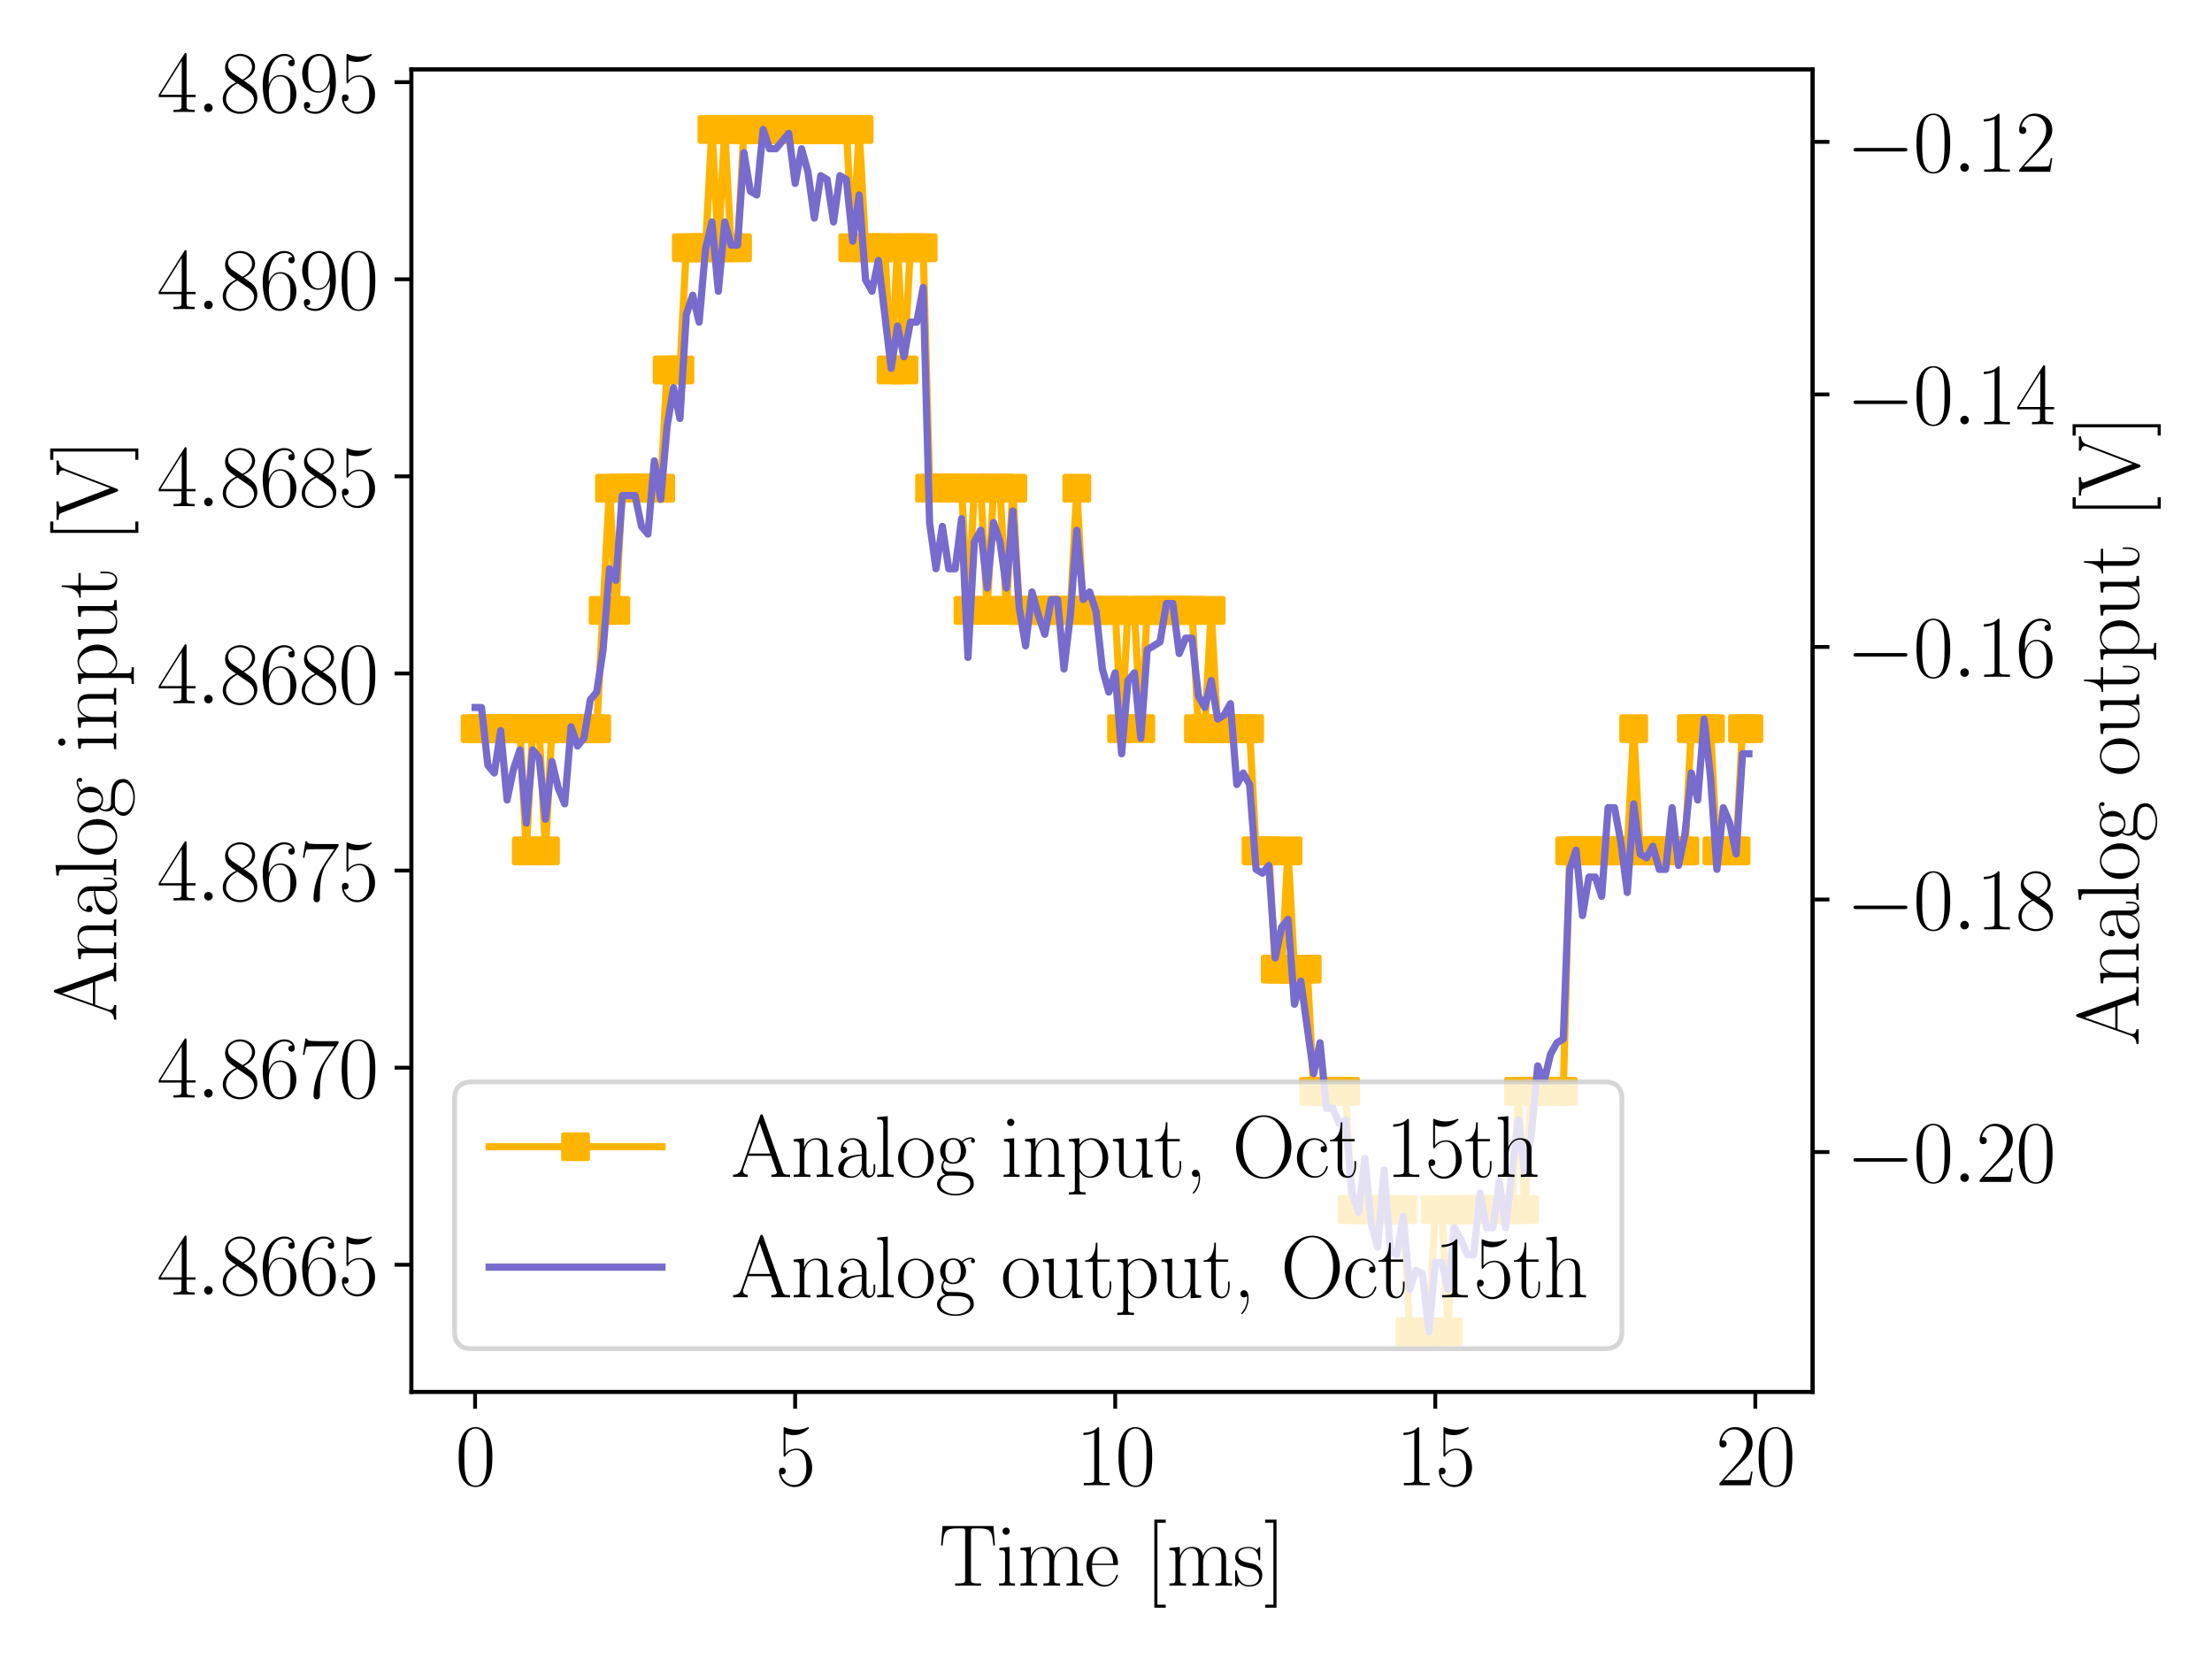 <?xml version="1.0" encoding="utf-8" standalone="no"?>
<!DOCTYPE svg PUBLIC "-//W3C//DTD SVG 1.1//EN"
  "http://www.w3.org/Graphics/SVG/1.1/DTD/svg11.dtd">
<svg xmlns:xlink="http://www.w3.org/1999/xlink" width="460.8pt" height="345.6pt" viewBox="0 0 460.8 345.6" xmlns="http://www.w3.org/2000/svg" version="1.1">
 <defs>
  <style type="text/css">*{stroke-linejoin: round; stroke-linecap: butt}</style>
 </defs>
 <g id="figure_1">
  <g id="patch_1">
   <path d="M 0 345.6 
L 460.8 345.6 
L 460.8 0 
L 0 0 
z
" style="fill: #ffffff"/>
  </g>
  <g id="axes_1">
   <g id="patch_2">
    <path d="M 85.701 289.957 
L 377.6 289.957 
L 377.6 14.449 
L 85.701 14.449 
z
" style="fill: #ffffff"/>
   </g>
   <g id="matplotlib.axis_1">
    <g id="xtick_1">
     <g id="line2d_1">
      <defs>
       <path id="m4ac219752e" d="M 0 0 
L 0 3.5 
" style="stroke: #000000; stroke-width: 0.8"/>
      </defs>
      <g>
       <use xlink:href="#m4ac219752e" x="98.969" y="289.957" style="stroke: #000000; stroke-width: 0.8"/>
      </g>
     </g>
     <g id="text_1">
      <!-- $\mathdefault{0}$ -->
      <g transform="translate(94.857 309.41) scale(0.18 -0.18)">
       <defs>
        <path id="CMR17-30" d="M 2688 2038 
C 2688 2430 2682 3099 2413 3613 
C 2176 4063 1798 4224 1466 4224 
C 1158 4224 768 4082 525 3620 
C 269 3137 243 2539 243 2038 
C 243 1671 250 1112 448 623 
C 723 -39 1216 -128 1466 -128 
C 1760 -128 2208 -7 2470 604 
C 2662 1048 2688 1568 2688 2038 
z
M 1466 -26 
C 1056 -26 813 328 723 816 
C 653 1196 653 1749 653 2109 
C 653 2604 653 3015 736 3407 
C 858 3954 1216 4121 1466 4121 
C 1728 4121 2067 3947 2189 3420 
C 2272 3054 2278 2623 2278 2109 
C 2278 1691 2278 1176 2202 797 
C 2067 96 1690 -26 1466 -26 
z
" transform="scale(0.016)"/>
       </defs>
       <use xlink:href="#CMR17-30" transform="scale(0.996)"/>
      </g>
     </g>
    </g>
    <g id="xtick_2">
     <g id="line2d_2">
      <g>
       <use xlink:href="#m4ac219752e" x="165.643" y="289.957" style="stroke: #000000; stroke-width: 0.8"/>
      </g>
     </g>
     <g id="text_2">
      <!-- $\mathdefault{5}$ -->
      <g transform="translate(161.531 309.41) scale(0.18 -0.18)">
       <defs>
        <path id="CMR17-35" d="M 730 3750 
C 794 3724 1056 3641 1325 3641 
C 1920 3641 2246 3961 2432 4140 
C 2432 4191 2432 4224 2394 4224 
C 2387 4224 2374 4224 2323 4198 
C 2099 4102 1837 4032 1517 4032 
C 1325 4032 1037 4055 723 4191 
C 653 4224 640 4224 634 4224 
C 602 4224 595 4217 595 4090 
L 595 2231 
C 595 2113 595 2080 659 2080 
C 691 2080 704 2093 736 2139 
C 941 2435 1222 2560 1542 2560 
C 1766 2560 2246 2415 2246 1293 
C 2246 1087 2246 716 2054 422 
C 1894 159 1645 25 1370 25 
C 947 25 518 319 403 812 
C 429 806 480 793 506 793 
C 589 793 749 838 749 1036 
C 749 1209 627 1280 506 1280 
C 358 1280 262 1190 262 1011 
C 262 454 704 -128 1382 -128 
C 2042 -128 2669 441 2669 1267 
C 2669 2054 2170 2662 1549 2662 
C 1222 2662 947 2540 730 2304 
L 730 3750 
z
" transform="scale(0.016)"/>
       </defs>
       <use xlink:href="#CMR17-35" transform="scale(0.996)"/>
      </g>
     </g>
    </g>
    <g id="xtick_3">
     <g id="line2d_3">
      <g>
       <use xlink:href="#m4ac219752e" x="232.317" y="289.957" style="stroke: #000000; stroke-width: 0.8"/>
      </g>
     </g>
     <g id="text_3">
      <!-- $\mathdefault{10}$ -->
      <g transform="translate(224.093 309.41) scale(0.18 -0.18)">
       <defs>
        <path id="CMR17-31" d="M 1702 4083 
C 1702 4217 1696 4224 1606 4224 
C 1357 3927 979 3833 621 3820 
C 602 3820 570 3820 563 3808 
C 557 3795 557 3782 557 3648 
C 755 3648 1088 3686 1344 3839 
L 1344 467 
C 1344 243 1331 166 781 166 
L 589 166 
L 589 0 
C 896 6 1216 12 1523 12 
C 1830 12 2150 6 2458 0 
L 2458 166 
L 2266 166 
C 1715 166 1702 236 1702 467 
L 1702 4083 
z
" transform="scale(0.016)"/>
       </defs>
       <use xlink:href="#CMR17-31" transform="scale(0.996)"/>
       <use xlink:href="#CMR17-30" transform="translate(45.69 0) scale(0.996)"/>
      </g>
     </g>
    </g>
    <g id="xtick_4">
     <g id="line2d_4">
      <g>
       <use xlink:href="#m4ac219752e" x="298.991" y="289.957" style="stroke: #000000; stroke-width: 0.8"/>
      </g>
     </g>
     <g id="text_4">
      <!-- $\mathdefault{15}$ -->
      <g transform="translate(290.767 309.41) scale(0.18 -0.18)">
       <use xlink:href="#CMR17-31" transform="scale(0.996)"/>
       <use xlink:href="#CMR17-35" transform="translate(45.69 0) scale(0.996)"/>
      </g>
     </g>
    </g>
    <g id="xtick_5">
     <g id="line2d_5">
      <g>
       <use xlink:href="#m4ac219752e" x="365.666" y="289.957" style="stroke: #000000; stroke-width: 0.8"/>
      </g>
     </g>
     <g id="text_5">
      <!-- $\mathdefault{20}$ -->
      <g transform="translate(357.441 309.41) scale(0.18 -0.18)">
       <defs>
        <path id="CMR17-32" d="M 2669 990 
L 2554 990 
C 2490 537 2438 460 2413 422 
C 2381 371 1920 371 1830 371 
L 602 371 
C 832 620 1280 1073 1824 1596 
C 2214 1966 2669 2400 2669 3033 
C 2669 3788 2067 4224 1395 4224 
C 691 4224 262 3603 262 3027 
C 262 2777 448 2745 525 2745 
C 589 2745 781 2783 781 3007 
C 781 3206 614 3264 525 3264 
C 486 3264 448 3257 422 3244 
C 544 3788 915 4057 1306 4057 
C 1862 4057 2227 3616 2227 3033 
C 2227 2477 1901 1998 1536 1583 
L 262 147 
L 262 0 
L 2515 0 
L 2669 990 
z
" transform="scale(0.016)"/>
       </defs>
       <use xlink:href="#CMR17-32" transform="scale(0.996)"/>
       <use xlink:href="#CMR17-30" transform="translate(45.69 0) scale(0.996)"/>
      </g>
     </g>
    </g>
    <g id="text_6">
     <!-- Time [ms] -->
     <g transform="translate(195.531 330.332) scale(0.18 -0.18)">
      <defs>
       <path id="CMR17-54" d="M 3981 4332 
L 288 4332 
L 179 2924 
L 294 2924 
C 378 3981 467 4166 1453 4166 
C 1568 4166 1754 4166 1805 4159 
C 1926 4140 1926 4064 1926 3917 
L 1926 465 
C 1926 236 1907 166 1376 166 
L 1197 166 
L 1197 0 
C 1504 6 1824 12 2138 12 
C 2451 12 2771 6 3078 0 
L 3078 166 
L 2899 166 
C 2368 166 2349 236 2349 465 
L 2349 3917 
C 2349 4057 2349 4134 2464 4159 
C 2515 4166 2701 4166 2816 4166 
C 3795 4166 3891 3981 3974 2924 
L 4090 2924 
L 3981 4332 
z
" transform="scale(0.016)"/>
       <path id="CMR17-69" d="M 992 3961 
C 992 4102 877 4224 730 4224 
C 589 4224 467 4108 467 3961 
C 467 3820 582 3699 730 3699 
C 870 3699 992 3814 992 3961 
z
M 243 2745 
L 243 2579 
C 602 2579 653 2540 653 2231 
L 653 443 
C 653 198 627 166 218 166 
L 218 0 
C 371 12 646 12 806 12 
C 960 12 1222 12 1370 0 
L 1370 166 
C 992 166 979 205 979 436 
L 979 2816 
L 243 2745 
z
" transform="scale(0.016)"/>
       <path id="CMR17-6d" d="M 4326 1954 
C 4326 2276 4269 2816 3507 2816 
C 3072 2816 2771 2520 2656 2173 
L 2650 2173 
C 2573 2700 2195 2816 1837 2816 
C 1331 2816 1069 2424 973 2166 
L 966 2166 
L 966 2816 
L 211 2745 
L 211 2578 
C 589 2578 646 2540 646 2231 
L 646 443 
C 646 198 621 166 211 166 
L 211 0 
C 365 12 646 12 813 12 
C 979 12 1267 12 1421 0 
L 1421 166 
C 1011 166 986 192 986 443 
L 986 1678 
C 986 2269 1344 2713 1792 2713 
C 2266 2713 2317 2289 2317 1980 
L 2317 443 
C 2317 198 2291 166 1882 166 
L 1882 0 
C 2035 12 2317 12 2483 12 
C 2650 12 2938 12 3091 0 
L 3091 166 
C 2682 166 2656 192 2656 443 
L 2656 1678 
C 2656 2269 3014 2713 3462 2713 
C 3936 2713 3987 2289 3987 1980 
L 3987 443 
C 3987 198 3962 166 3552 166 
L 3552 0 
C 3706 12 3987 12 4154 12 
C 4320 12 4608 12 4762 0 
L 4762 166 
C 4352 166 4326 192 4326 443 
L 4326 1954 
z
" transform="scale(0.016)"/>
       <path id="CMR17-65" d="M 2438 1503 
C 2464 1529 2464 1542 2464 1606 
C 2464 2251 2118 2816 1389 2816 
C 710 2816 173 2175 173 1394 
C 173 554 781 -64 1459 -64 
C 2176 -64 2458 619 2458 755 
C 2458 800 2419 800 2406 800 
C 2362 800 2355 787 2330 709 
C 2189 270 1837 51 1504 51 
C 1229 51 954 206 781 490 
C 582 819 582 1200 582 1503 
L 2438 1503 
z
M 589 1600 
C 634 2511 1126 2713 1382 2713 
C 1818 2713 2112 2308 2118 1600 
L 589 1600 
z
" transform="scale(0.016)"/>
       <path id="CMR17-5b" d="M 1504 -1600 
L 1504 -1376 
L 902 -1376 
L 902 4575 
L 1504 4575 
L 1504 4800 
L 678 4800 
L 678 -1600 
L 1504 -1600 
z
" transform="scale(0.016)"/>
       <path id="CMR17-73" d="M 1978 2688 
C 1978 2803 1971 2809 1933 2809 
C 1907 2809 1901 2803 1824 2707 
C 1805 2681 1747 2617 1728 2592 
C 1523 2809 1235 2816 1126 2816 
C 416 2816 160 2444 160 2073 
C 160 1497 813 1363 998 1324 
C 1402 1241 1542 1216 1677 1100 
C 1760 1024 1901 883 1901 652 
C 1901 384 1747 38 1158 38 
C 602 38 403 460 288 1024 
C 269 1113 269 1120 218 1120 
C 166 1120 160 1113 160 985 
L 160 64 
C 160 -52 166 -58 205 -58 
C 237 -58 243 -52 275 0 
C 314 57 410 211 448 275 
C 576 102 800 -64 1158 -64 
C 1792 -64 2131 281 2131 780 
C 2131 1107 1958 1280 1875 1356 
C 1683 1555 1459 1600 1190 1651 
C 838 1728 390 1817 390 2208 
C 390 2374 480 2726 1126 2726 
C 1811 2726 1850 2086 1862 1881 
C 1869 1849 1901 1843 1920 1843 
C 1978 1843 1978 1862 1978 1971 
L 1978 2688 
z
" transform="scale(0.016)"/>
       <path id="CMR17-5d" d="M 915 4800 
L 90 4800 
L 90 4575 
L 691 4575 
L 691 -1376 
L 90 -1376 
L 90 -1600 
L 915 -1600 
L 915 4800 
z
" transform="scale(0.016)"/>
      </defs>
      <use xlink:href="#CMR17-54" transform="scale(0.996)"/>
      <use xlink:href="#CMR17-69" transform="translate(66.51 0) scale(0.996)"/>
      <use xlink:href="#CMR17-6d" transform="translate(91.381 0) scale(0.996)"/>
      <use xlink:href="#CMR17-65" transform="translate(168.301 0) scale(0.996)"/>
      <use xlink:href="#CMR17-5b" transform="translate(238.862 0) scale(0.996)"/>
      <use xlink:href="#CMR17-6d" transform="translate(263.733 0) scale(0.996)"/>
      <use xlink:href="#CMR17-73" transform="translate(340.653 0) scale(0.996)"/>
      <use xlink:href="#CMR17-5d" transform="translate(376.454 0) scale(0.996)"/>
     </g>
    </g>
   </g>
   <g id="matplotlib.axis_2">
    <g id="ytick_1">
     <g id="line2d_6">
      <defs>
       <path id="m1cd96700b7" d="M 0 0 
L -3.5 0 
" style="stroke: #000000; stroke-width: 0.8"/>
      </defs>
      <g>
       <use xlink:href="#m1cd96700b7" x="85.701" y="263.474" style="stroke: #000000; stroke-width: 0.8"/>
      </g>
     </g>
     <g id="text_7">
      <!-- $\mathdefault{4.8665}$ -->
      <g transform="translate(32.702 269.7) scale(0.18 -0.18)">
       <defs>
        <path id="CMR17-34" d="M 2150 4147 
C 2150 4281 2144 4288 2029 4288 
L 128 1254 
L 128 1088 
L 1779 1088 
L 1779 460 
C 1779 230 1766 166 1318 166 
L 1197 166 
L 1197 0 
C 1402 12 1747 12 1965 12 
C 2182 12 2528 12 2733 0 
L 2733 166 
L 2611 166 
C 2163 166 2150 230 2150 460 
L 2150 1088 
L 2803 1088 
L 2803 1254 
L 2150 1254 
L 2150 4147 
z
M 1798 3723 
L 1798 1254 
L 256 1254 
L 1798 3723 
z
" transform="scale(0.016)"/>
        <path id="CMMI12-3a" d="M 1178 307 
C 1178 492 1024 620 870 620 
C 685 620 557 467 557 313 
C 557 128 710 0 864 0 
C 1050 0 1178 153 1178 307 
z
" transform="scale(0.016)"/>
        <path id="CMR17-38" d="M 1741 2289 
C 2144 2494 2554 2803 2554 3298 
C 2554 3884 1990 4224 1472 4224 
C 890 4224 378 3800 378 3215 
C 378 3054 416 2777 666 2533 
C 730 2469 998 2276 1171 2154 
C 883 2006 211 1652 211 945 
C 211 282 838 -128 1459 -128 
C 2144 -128 2720 366 2720 1022 
C 2720 1607 2330 1877 2074 2051 
L 1741 2289 
z
M 902 2855 
C 851 2887 595 3086 595 3388 
C 595 3781 998 4076 1459 4076 
C 1965 4076 2336 3716 2336 3298 
C 2336 2700 1670 2359 1638 2359 
C 1632 2359 1626 2359 1574 2398 
L 902 2855 
z
M 2080 1536 
C 2176 1466 2483 1253 2483 861 
C 2483 385 2010 25 1472 25 
C 890 25 448 443 448 951 
C 448 1459 838 1884 1280 2083 
L 2080 1536 
z
" transform="scale(0.016)"/>
        <path id="CMR17-36" d="M 678 2198 
C 678 3712 1395 4076 1811 4076 
C 1946 4076 2272 4049 2400 3782 
C 2298 3782 2106 3782 2106 3558 
C 2106 3385 2246 3328 2336 3328 
C 2394 3328 2566 3353 2566 3571 
C 2566 3987 2246 4224 1805 4224 
C 1043 4224 243 3411 243 2011 
C 243 257 966 -128 1478 -128 
C 2099 -128 2688 431 2688 1295 
C 2688 2101 2170 2688 1517 2688 
C 1126 2688 838 2430 678 1979 
L 678 2198 
z
M 1478 25 
C 691 25 691 1212 691 1450 
C 691 1914 909 2585 1504 2585 
C 1613 2585 1926 2585 2138 2140 
C 2253 1889 2253 1624 2253 1302 
C 2253 954 2253 696 2118 438 
C 1978 173 1773 25 1478 25 
z
" transform="scale(0.016)"/>
       </defs>
       <use xlink:href="#CMR17-34" transform="scale(0.996)"/>
       <use xlink:href="#CMMI12-3a" transform="translate(45.69 0) scale(0.996)"/>
       <use xlink:href="#CMR17-38" transform="translate(72.788 0) scale(0.996)"/>
       <use xlink:href="#CMR17-36" transform="translate(118.478 0) scale(0.996)"/>
       <use xlink:href="#CMR17-36" transform="translate(164.169 0) scale(0.996)"/>
       <use xlink:href="#CMR17-35" transform="translate(209.859 0) scale(0.996)"/>
      </g>
     </g>
    </g>
    <g id="ytick_2">
     <g id="line2d_7">
      <g>
       <use xlink:href="#m1cd96700b7" x="85.701" y="222.414" style="stroke: #000000; stroke-width: 0.8"/>
      </g>
     </g>
     <g id="text_8">
      <!-- $\mathdefault{4.8670}$ -->
      <g transform="translate(32.702 228.641) scale(0.18 -0.18)">
       <defs>
        <path id="CMR17-37" d="M 2886 3955 
L 2886 4096 
L 1382 4096 
C 634 4096 621 4166 595 4288 
L 480 4288 
L 294 3104 
L 410 3104 
C 429 3226 474 3552 550 3673 
C 589 3724 1062 3724 1171 3724 
L 2579 3724 
L 1869 2670 
C 1395 1961 1069 1003 1069 166 
C 1069 89 1069 -128 1299 -128 
C 1530 -128 1530 89 1530 172 
L 1530 466 
C 1530 1514 1709 2204 2003 2644 
L 2886 3955 
z
" transform="scale(0.016)"/>
       </defs>
       <use xlink:href="#CMR17-34" transform="scale(0.996)"/>
       <use xlink:href="#CMMI12-3a" transform="translate(45.69 0) scale(0.996)"/>
       <use xlink:href="#CMR17-38" transform="translate(72.788 0) scale(0.996)"/>
       <use xlink:href="#CMR17-36" transform="translate(118.478 0) scale(0.996)"/>
       <use xlink:href="#CMR17-37" transform="translate(164.169 0) scale(0.996)"/>
       <use xlink:href="#CMR17-30" transform="translate(209.859 0) scale(0.996)"/>
      </g>
     </g>
    </g>
    <g id="ytick_3">
     <g id="line2d_8">
      <g>
       <use xlink:href="#m1cd96700b7" x="85.701" y="181.355" style="stroke: #000000; stroke-width: 0.8"/>
      </g>
     </g>
     <g id="text_9">
      <!-- $\mathdefault{4.8675}$ -->
      <g transform="translate(32.702 187.582) scale(0.18 -0.18)">
       <use xlink:href="#CMR17-34" transform="scale(0.996)"/>
       <use xlink:href="#CMMI12-3a" transform="translate(45.69 0) scale(0.996)"/>
       <use xlink:href="#CMR17-38" transform="translate(72.788 0) scale(0.996)"/>
       <use xlink:href="#CMR17-36" transform="translate(118.478 0) scale(0.996)"/>
       <use xlink:href="#CMR17-37" transform="translate(164.169 0) scale(0.996)"/>
       <use xlink:href="#CMR17-35" transform="translate(209.859 0) scale(0.996)"/>
      </g>
     </g>
    </g>
    <g id="ytick_4">
     <g id="line2d_9">
      <g>
       <use xlink:href="#m1cd96700b7" x="85.701" y="140.296" style="stroke: #000000; stroke-width: 0.8"/>
      </g>
     </g>
     <g id="text_10">
      <!-- $\mathdefault{4.8680}$ -->
      <g transform="translate(32.702 146.522) scale(0.18 -0.18)">
       <use xlink:href="#CMR17-34" transform="scale(0.996)"/>
       <use xlink:href="#CMMI12-3a" transform="translate(45.69 0) scale(0.996)"/>
       <use xlink:href="#CMR17-38" transform="translate(72.788 0) scale(0.996)"/>
       <use xlink:href="#CMR17-36" transform="translate(118.478 0) scale(0.996)"/>
       <use xlink:href="#CMR17-38" transform="translate(164.169 0) scale(0.996)"/>
       <use xlink:href="#CMR17-30" transform="translate(209.859 0) scale(0.996)"/>
      </g>
     </g>
    </g>
    <g id="ytick_5">
     <g id="line2d_10">
      <g>
       <use xlink:href="#m1cd96700b7" x="85.701" y="99.236" style="stroke: #000000; stroke-width: 0.8"/>
      </g>
     </g>
     <g id="text_11">
      <!-- $\mathdefault{4.8685}$ -->
      <g transform="translate(32.702 105.463) scale(0.18 -0.18)">
       <use xlink:href="#CMR17-34" transform="scale(0.996)"/>
       <use xlink:href="#CMMI12-3a" transform="translate(45.69 0) scale(0.996)"/>
       <use xlink:href="#CMR17-38" transform="translate(72.788 0) scale(0.996)"/>
       <use xlink:href="#CMR17-36" transform="translate(118.478 0) scale(0.996)"/>
       <use xlink:href="#CMR17-38" transform="translate(164.169 0) scale(0.996)"/>
       <use xlink:href="#CMR17-35" transform="translate(209.859 0) scale(0.996)"/>
      </g>
     </g>
    </g>
    <g id="ytick_6">
     <g id="line2d_11">
      <g>
       <use xlink:href="#m1cd96700b7" x="85.701" y="58.177" style="stroke: #000000; stroke-width: 0.8"/>
      </g>
     </g>
     <g id="text_12">
      <!-- $\mathdefault{4.8690}$ -->
      <g transform="translate(32.702 64.404) scale(0.18 -0.18)">
       <defs>
        <path id="CMR17-39" d="M 2253 1871 
C 2253 448 1670 25 1190 25 
C 1043 25 685 43 538 281 
C 704 256 826 345 826 505 
C 826 678 685 736 595 736 
C 538 736 365 710 365 492 
C 365 68 742 -128 1203 -128 
C 1939 -128 2688 665 2688 2090 
C 2688 3857 1971 4224 1485 4224 
C 851 4224 243 3664 243 2800 
C 243 2000 762 1408 1414 1408 
C 1952 1408 2189 1910 2253 2122 
L 2253 1871 
z
M 1427 1510 
C 1254 1510 1011 1542 813 1929 
C 678 2181 678 2477 678 2793 
C 678 3174 678 3438 858 3722 
C 947 3857 1114 4076 1485 4076 
C 2240 4076 2240 2909 2240 2651 
C 2240 2193 2035 1510 1427 1510 
z
" transform="scale(0.016)"/>
       </defs>
       <use xlink:href="#CMR17-34" transform="scale(0.996)"/>
       <use xlink:href="#CMMI12-3a" transform="translate(45.69 0) scale(0.996)"/>
       <use xlink:href="#CMR17-38" transform="translate(72.788 0) scale(0.996)"/>
       <use xlink:href="#CMR17-36" transform="translate(118.478 0) scale(0.996)"/>
       <use xlink:href="#CMR17-39" transform="translate(164.169 0) scale(0.996)"/>
       <use xlink:href="#CMR17-30" transform="translate(209.859 0) scale(0.996)"/>
      </g>
     </g>
    </g>
    <g id="ytick_7">
     <g id="line2d_12">
      <g>
       <use xlink:href="#m1cd96700b7" x="85.701" y="17.118" style="stroke: #000000; stroke-width: 0.8"/>
      </g>
     </g>
     <g id="text_13">
      <!-- $\mathdefault{4.8695}$ -->
      <g transform="translate(32.702 23.344) scale(0.18 -0.18)">
       <use xlink:href="#CMR17-34" transform="scale(0.996)"/>
       <use xlink:href="#CMMI12-3a" transform="translate(45.69 0) scale(0.996)"/>
       <use xlink:href="#CMR17-38" transform="translate(72.788 0) scale(0.996)"/>
       <use xlink:href="#CMR17-36" transform="translate(118.478 0) scale(0.996)"/>
       <use xlink:href="#CMR17-39" transform="translate(164.169 0) scale(0.996)"/>
       <use xlink:href="#CMR17-35" transform="translate(209.859 0) scale(0.996)"/>
      </g>
     </g>
    </g>
    <g id="text_14">
     <!-- Analog input [V] -->
     <g transform="translate(24.233 212.837) rotate(-90) scale(0.18 -0.18)">
      <defs>
       <path id="CMR17-41" d="M 2323 4441 
C 2291 4524 2278 4544 2214 4544 
C 2150 4544 2138 4524 2106 4441 
L 749 580 
C 627 236 371 166 147 166 
L 147 0 
C 262 12 518 12 640 12 
C 800 12 1056 12 1210 0 
L 1210 166 
C 909 179 864 382 864 459 
C 864 516 877 548 890 586 
L 1229 1536 
L 2906 1536 
L 3290 453 
C 3322 376 3322 363 3322 338 
C 3322 166 3046 166 2925 166 
L 2925 0 
C 3110 12 3443 12 3642 12 
C 3808 12 4128 12 4282 0 
L 4282 166 
C 3942 166 3827 166 3744 402 
L 2323 4441 
z
M 2067 3924 
L 2848 1702 
L 1286 1702 
L 2067 3924 
z
" transform="scale(0.016)"/>
       <path id="CMR17-6e" d="M 2656 1954 
C 2656 2282 2592 2816 1837 2816 
C 1331 2816 1069 2424 973 2166 
L 966 2166 
L 966 2816 
L 211 2745 
L 211 2578 
C 589 2578 646 2540 646 2231 
L 646 443 
C 646 198 621 166 211 166 
L 211 0 
C 365 12 646 12 813 12 
C 979 12 1267 12 1421 0 
L 1421 166 
C 1011 166 986 192 986 443 
L 986 1678 
C 986 2269 1344 2713 1792 2713 
C 2266 2713 2317 2289 2317 1980 
L 2317 443 
C 2317 198 2291 166 1882 166 
L 1882 0 
C 2035 12 2317 12 2483 12 
C 2650 12 2938 12 3091 0 
L 3091 166 
C 2682 166 2656 192 2656 443 
L 2656 1954 
z
" transform="scale(0.016)"/>
       <path id="CMR17-61" d="M 2304 1656 
C 2304 2048 2304 2275 2035 2534 
C 1798 2751 1523 2816 1306 2816 
C 800 2816 435 2408 435 1977 
C 435 1740 627 1728 666 1728 
C 749 1728 896 1779 896 1958 
C 896 2118 774 2188 666 2188 
C 640 2188 608 2182 589 2176 
C 723 2594 1069 2713 1293 2713 
C 1613 2713 1965 2421 1965 1875 
L 1965 1632 
C 1587 1619 1133 1568 774 1373 
C 371 1147 256 822 256 576 
C 256 77 832 -64 1171 -64 
C 1523 -64 1850 135 1990 505 
C 2003 219 2182 -39 2464 -39 
C 2598 -39 2938 51 2938 563 
L 2938 926 
L 2822 926 
L 2822 557 
C 2822 161 2650 109 2566 109 
C 2304 109 2304 446 2304 732 
L 2304 1656 
z
M 1965 887 
C 1965 323 1568 38 1216 38 
C 896 38 646 278 646 576 
C 646 771 730 1114 1101 1322 
C 1408 1497 1760 1523 1965 1536 
L 1965 887 
z
" transform="scale(0.016)"/>
       <path id="CMR17-6c" d="M 979 4416 
L 218 4345 
L 218 4179 
C 595 4179 653 4141 653 3835 
L 653 439 
C 653 198 627 166 218 166 
L 218 0 
C 371 12 653 12 813 12 
C 979 12 1261 12 1414 0 
L 1414 166 
C 1005 166 979 191 979 439 
L 979 4416 
z
" transform="scale(0.016)"/>
       <path id="CMR17-6f" d="M 2758 1356 
C 2758 2176 2163 2816 1466 2816 
C 768 2816 173 2176 173 1356 
C 173 550 768 -64 1466 -64 
C 2163 -64 2758 550 2758 1356 
z
M 1466 51 
C 1165 51 909 230 762 480 
C 602 768 582 1126 582 1408 
C 582 1676 595 2009 762 2297 
C 890 2508 1139 2713 1466 2713 
C 1754 2713 1997 2553 2150 2329 
C 2349 2028 2349 1606 2349 1408 
C 2349 1158 2336 774 2163 467 
C 1984 172 1709 51 1466 51 
z
" transform="scale(0.016)"/>
       <path id="CMR17-67" d="M 710 1165 
C 832 1068 1043 960 1299 960 
C 1805 960 2240 1359 2240 1895 
C 2240 2063 2189 2321 1997 2521 
C 2176 2713 2438 2777 2586 2777 
C 2611 2777 2650 2777 2682 2758 
C 2656 2751 2598 2726 2598 2623 
C 2598 2540 2656 2483 2739 2483 
C 2835 2483 2886 2547 2886 2630 
C 2886 2751 2790 2880 2586 2880 
C 2330 2880 2106 2758 1926 2591 
C 1734 2764 1504 2828 1299 2828 
C 794 2828 358 2431 358 1895 
C 358 1527 570 1294 634 1230 
C 442 1004 442 742 442 710 
C 442 544 506 300 723 166 
C 390 82 128 -184 128 -517 
C 128 -996 736 -1344 1466 -1344 
C 2170 -1344 2803 -1009 2803 -510 
C 2803 384 1856 384 1363 384 
C 1216 384 954 384 922 390 
C 723 422 589 601 589 825 
C 589 883 589 1024 710 1165 
z
M 1299 1068 
C 736 1068 736 1766 736 1895 
C 736 2024 736 2719 1299 2719 
C 1862 2719 1862 2024 1862 1895 
C 1862 1766 1862 1068 1299 1068 
z
M 1466 -1236 
C 826 -1236 384 -883 384 -517 
C 384 -311 493 -118 634 -11 
C 794 102 858 102 1293 102 
C 1818 102 2547 102 2547 -517 
C 2547 -883 2106 -1236 1466 -1236 
z
" transform="scale(0.016)"/>
       <path id="CMR17-70" d="M 1408 -1114 
C 998 -1114 973 -1088 973 -834 
L 973 380 
C 1158 109 1427 -64 1766 -64 
C 2406 -64 3053 503 3053 1382 
C 3053 2196 2496 2816 1837 2816 
C 1453 2816 1139 2603 960 2345 
L 960 2816 
L 198 2745 
L 198 2577 
C 576 2577 634 2539 634 2228 
L 634 -834 
C 634 -1081 608 -1114 198 -1114 
L 198 -1280 
C 352 -1268 634 -1268 800 -1268 
C 966 -1268 1254 -1268 1408 -1280 
L 1408 -1114 
z
M 973 2015 
C 973 2106 973 2241 1222 2481 
C 1254 2506 1472 2700 1792 2700 
C 2259 2700 2643 2112 2643 1376 
C 2643 639 2234 38 1728 38 
C 1498 38 1248 148 1056 451 
C 973 594 973 632 973 736 
L 973 2015 
z
" transform="scale(0.016)"/>
       <path id="CMR17-75" d="M 1882 2745 
L 1882 2579 
C 2259 2579 2317 2540 2317 2229 
L 2317 1053 
C 2317 510 2029 38 1555 38 
C 1030 38 986 355 986 691 
L 986 2816 
L 211 2745 
L 211 2579 
C 467 2579 640 2579 646 2320 
L 646 1079 
C 646 646 646 368 813 187 
C 896 103 1056 -64 1517 -64 
C 2061 -64 2272 400 2323 536 
L 2330 536 
L 2330 -64 
L 3091 -13 
L 3091 154 
C 2714 154 2656 193 2656 503 
L 2656 2816 
L 1882 2745 
z
" transform="scale(0.016)"/>
       <path id="CMR17-74" d="M 966 2585 
L 1862 2585 
L 1862 2752 
L 966 2752 
L 966 3968 
L 851 3968 
C 838 3292 614 2700 70 2687 
L 70 2585 
L 627 2585 
L 627 778 
C 627 655 627 -64 1370 -64 
C 1747 -64 1965 308 1965 784 
L 1965 1151 
L 1850 1151 
L 1850 790 
C 1850 347 1677 51 1408 51 
C 1222 51 966 179 966 765 
L 966 2585 
z
" transform="scale(0.016)"/>
       <path id="CMR17-56" d="M 3776 3762 
C 3834 3903 3936 4179 4365 4185 
L 4365 4352 
C 4218 4339 4051 4339 3891 4339 
C 3738 4339 3475 4339 3328 4352 
L 3328 4185 
C 3648 4166 3661 3942 3661 3903 
C 3661 3833 3642 3788 3622 3737 
L 2362 448 
L 1043 3903 
C 1024 3948 1011 3980 1011 4012 
C 1011 4185 1267 4185 1402 4185 
L 1402 4352 
C 1197 4339 896 4339 685 4339 
C 518 4339 218 4339 64 4352 
L 64 4185 
C 435 4185 506 4160 582 3955 
L 2106 -26 
C 2138 -116 2144 -128 2214 -128 
C 2285 -128 2291 -116 2323 -26 
L 3776 3762 
z
" transform="scale(0.016)"/>
      </defs>
      <use xlink:href="#CMR17-41" transform="scale(0.996)"/>
      <use xlink:href="#CMR17-6e" transform="translate(69.072 0) scale(0.996)"/>
      <use xlink:href="#CMR17-61" transform="translate(119.968 0) scale(0.996)"/>
      <use xlink:href="#CMR17-6c" transform="translate(165.658 0) scale(0.996)"/>
      <use xlink:href="#CMR17-6f" transform="translate(190.529 0) scale(0.996)"/>
      <use xlink:href="#CMR17-67" transform="translate(236.22 0) scale(0.996)"/>
      <use xlink:href="#CMR17-69" transform="translate(311.986 0) scale(0.996)"/>
      <use xlink:href="#CMR17-6e" transform="translate(336.857 0) scale(0.996)"/>
      <use xlink:href="#CMR17-70" transform="translate(387.753 0) scale(0.996)"/>
      <use xlink:href="#CMR17-75" transform="translate(438.648 0) scale(0.996)"/>
      <use xlink:href="#CMR17-74" transform="translate(489.543 0) scale(0.996)"/>
      <use xlink:href="#CMR17-5b" transform="translate(554.9 0) scale(0.996)"/>
      <use xlink:href="#CMR17-56" transform="translate(579.771 0) scale(0.996)"/>
      <use xlink:href="#CMR17-5d" transform="translate(648.844 0) scale(0.996)"/>
     </g>
    </g>
   </g>
   <g id="line2d_13">
    <path d="M 98.969 151.792 
L 108.303 151.792 
L 109.637 177.249 
L 110.97 151.792 
L 112.304 151.792 
L 113.637 177.249 
L 114.971 151.792 
L 124.305 151.792 
L 126.972 101.7 
L 128.305 127.157 
L 129.639 101.7 
L 137.64 101.7 
L 138.973 77.064 
L 141.64 77.064 
L 142.974 51.608 
L 146.974 51.608 
L 148.308 26.972 
L 149.641 51.608 
L 150.975 26.972 
L 152.308 51.608 
L 153.642 51.608 
L 154.975 26.972 
L 176.311 26.972 
L 177.644 51.608 
L 178.978 26.972 
L 180.311 51.608 
L 184.312 51.608 
L 185.645 77.064 
L 186.979 51.608 
L 188.312 77.064 
L 189.646 51.608 
L 192.313 51.608 
L 193.646 101.7 
L 200.314 101.7 
L 201.647 127.157 
L 202.98 101.7 
L 204.314 101.7 
L 205.647 127.157 
L 206.981 101.7 
L 208.314 101.7 
L 209.648 127.157 
L 210.981 101.7 
L 212.315 127.157 
L 222.983 127.157 
L 224.316 101.7 
L 225.65 127.157 
L 232.317 127.157 
L 233.651 151.792 
L 234.984 127.157 
L 236.318 127.157 
L 237.651 151.792 
L 238.985 127.157 
L 248.319 127.157 
L 249.652 151.792 
L 250.986 151.792 
L 252.319 127.157 
L 253.653 151.792 
L 260.32 151.792 
L 261.654 177.249 
L 264.321 177.249 
L 265.654 201.885 
L 266.988 201.885 
L 268.321 177.249 
L 269.655 201.885 
L 272.322 201.885 
L 273.655 227.342 
L 280.323 227.342 
L 281.656 251.977 
L 292.324 251.977 
L 293.657 277.434 
L 297.658 277.434 
L 298.991 251.977 
L 300.325 251.977 
L 301.658 277.434 
L 302.992 251.977 
L 314.993 251.977 
L 316.327 227.342 
L 317.66 251.977 
L 318.994 227.342 
L 325.661 227.342 
L 326.995 177.249 
L 338.996 177.249 
L 340.329 151.792 
L 341.663 177.249 
L 350.997 177.249 
L 352.331 151.792 
L 356.331 151.792 
L 357.665 177.249 
L 361.665 177.249 
L 362.999 151.792 
L 364.332 151.792 
L 364.332 151.792 
" clip-path="url(#pc320cf6661)" style="fill: none; stroke: #ffb400; stroke-width: 1.5; stroke-linecap: square"/>
    <defs>
     <path id="m965c8c7c3e" d="M -2.5 2.5 
L 2.5 2.5 
L 2.5 -2.5 
L -2.5 -2.5 
z
" style="stroke: #ffb400; stroke-linejoin: miter"/>
    </defs>
    <g clip-path="url(#pc320cf6661)">
     <use xlink:href="#m965c8c7c3e" x="98.969" y="151.792" style="fill: #ffb400; stroke: #ffb400; stroke-linejoin: miter"/>
     <use xlink:href="#m965c8c7c3e" x="100.302" y="151.792" style="fill: #ffb400; stroke: #ffb400; stroke-linejoin: miter"/>
     <use xlink:href="#m965c8c7c3e" x="101.636" y="151.792" style="fill: #ffb400; stroke: #ffb400; stroke-linejoin: miter"/>
     <use xlink:href="#m965c8c7c3e" x="102.969" y="151.792" style="fill: #ffb400; stroke: #ffb400; stroke-linejoin: miter"/>
     <use xlink:href="#m965c8c7c3e" x="104.303" y="151.792" style="fill: #ffb400; stroke: #ffb400; stroke-linejoin: miter"/>
     <use xlink:href="#m965c8c7c3e" x="105.636" y="151.792" style="fill: #ffb400; stroke: #ffb400; stroke-linejoin: miter"/>
     <use xlink:href="#m965c8c7c3e" x="106.97" y="151.792" style="fill: #ffb400; stroke: #ffb400; stroke-linejoin: miter"/>
     <use xlink:href="#m965c8c7c3e" x="108.303" y="151.792" style="fill: #ffb400; stroke: #ffb400; stroke-linejoin: miter"/>
     <use xlink:href="#m965c8c7c3e" x="109.637" y="177.249" style="fill: #ffb400; stroke: #ffb400; stroke-linejoin: miter"/>
     <use xlink:href="#m965c8c7c3e" x="110.97" y="151.792" style="fill: #ffb400; stroke: #ffb400; stroke-linejoin: miter"/>
     <use xlink:href="#m965c8c7c3e" x="112.304" y="151.792" style="fill: #ffb400; stroke: #ffb400; stroke-linejoin: miter"/>
     <use xlink:href="#m965c8c7c3e" x="113.637" y="177.249" style="fill: #ffb400; stroke: #ffb400; stroke-linejoin: miter"/>
     <use xlink:href="#m965c8c7c3e" x="114.971" y="151.792" style="fill: #ffb400; stroke: #ffb400; stroke-linejoin: miter"/>
     <use xlink:href="#m965c8c7c3e" x="116.304" y="151.792" style="fill: #ffb400; stroke: #ffb400; stroke-linejoin: miter"/>
     <use xlink:href="#m965c8c7c3e" x="117.637" y="151.792" style="fill: #ffb400; stroke: #ffb400; stroke-linejoin: miter"/>
     <use xlink:href="#m965c8c7c3e" x="118.971" y="151.792" style="fill: #ffb400; stroke: #ffb400; stroke-linejoin: miter"/>
     <use xlink:href="#m965c8c7c3e" x="120.304" y="151.792" style="fill: #ffb400; stroke: #ffb400; stroke-linejoin: miter"/>
     <use xlink:href="#m965c8c7c3e" x="121.638" y="151.792" style="fill: #ffb400; stroke: #ffb400; stroke-linejoin: miter"/>
     <use xlink:href="#m965c8c7c3e" x="122.971" y="151.792" style="fill: #ffb400; stroke: #ffb400; stroke-linejoin: miter"/>
     <use xlink:href="#m965c8c7c3e" x="124.305" y="151.792" style="fill: #ffb400; stroke: #ffb400; stroke-linejoin: miter"/>
     <use xlink:href="#m965c8c7c3e" x="125.638" y="127.157" style="fill: #ffb400; stroke: #ffb400; stroke-linejoin: miter"/>
     <use xlink:href="#m965c8c7c3e" x="126.972" y="101.7" style="fill: #ffb400; stroke: #ffb400; stroke-linejoin: miter"/>
     <use xlink:href="#m965c8c7c3e" x="128.305" y="127.157" style="fill: #ffb400; stroke: #ffb400; stroke-linejoin: miter"/>
     <use xlink:href="#m965c8c7c3e" x="129.639" y="101.7" style="fill: #ffb400; stroke: #ffb400; stroke-linejoin: miter"/>
     <use xlink:href="#m965c8c7c3e" x="130.972" y="101.7" style="fill: #ffb400; stroke: #ffb400; stroke-linejoin: miter"/>
     <use xlink:href="#m965c8c7c3e" x="132.306" y="101.7" style="fill: #ffb400; stroke: #ffb400; stroke-linejoin: miter"/>
     <use xlink:href="#m965c8c7c3e" x="133.639" y="101.7" style="fill: #ffb400; stroke: #ffb400; stroke-linejoin: miter"/>
     <use xlink:href="#m965c8c7c3e" x="134.973" y="101.7" style="fill: #ffb400; stroke: #ffb400; stroke-linejoin: miter"/>
     <use xlink:href="#m965c8c7c3e" x="136.306" y="101.7" style="fill: #ffb400; stroke: #ffb400; stroke-linejoin: miter"/>
     <use xlink:href="#m965c8c7c3e" x="137.64" y="101.7" style="fill: #ffb400; stroke: #ffb400; stroke-linejoin: miter"/>
     <use xlink:href="#m965c8c7c3e" x="138.973" y="77.064" style="fill: #ffb400; stroke: #ffb400; stroke-linejoin: miter"/>
     <use xlink:href="#m965c8c7c3e" x="140.307" y="77.064" style="fill: #ffb400; stroke: #ffb400; stroke-linejoin: miter"/>
     <use xlink:href="#m965c8c7c3e" x="141.64" y="77.064" style="fill: #ffb400; stroke: #ffb400; stroke-linejoin: miter"/>
     <use xlink:href="#m965c8c7c3e" x="142.974" y="51.608" style="fill: #ffb400; stroke: #ffb400; stroke-linejoin: miter"/>
     <use xlink:href="#m965c8c7c3e" x="144.307" y="51.608" style="fill: #ffb400; stroke: #ffb400; stroke-linejoin: miter"/>
     <use xlink:href="#m965c8c7c3e" x="145.641" y="51.608" style="fill: #ffb400; stroke: #ffb400; stroke-linejoin: miter"/>
     <use xlink:href="#m965c8c7c3e" x="146.974" y="51.608" style="fill: #ffb400; stroke: #ffb400; stroke-linejoin: miter"/>
     <use xlink:href="#m965c8c7c3e" x="148.308" y="26.972" style="fill: #ffb400; stroke: #ffb400; stroke-linejoin: miter"/>
     <use xlink:href="#m965c8c7c3e" x="149.641" y="51.608" style="fill: #ffb400; stroke: #ffb400; stroke-linejoin: miter"/>
     <use xlink:href="#m965c8c7c3e" x="150.975" y="26.972" style="fill: #ffb400; stroke: #ffb400; stroke-linejoin: miter"/>
     <use xlink:href="#m965c8c7c3e" x="152.308" y="51.608" style="fill: #ffb400; stroke: #ffb400; stroke-linejoin: miter"/>
     <use xlink:href="#m965c8c7c3e" x="153.642" y="51.608" style="fill: #ffb400; stroke: #ffb400; stroke-linejoin: miter"/>
     <use xlink:href="#m965c8c7c3e" x="154.975" y="26.972" style="fill: #ffb400; stroke: #ffb400; stroke-linejoin: miter"/>
     <use xlink:href="#m965c8c7c3e" x="156.309" y="26.972" style="fill: #ffb400; stroke: #ffb400; stroke-linejoin: miter"/>
     <use xlink:href="#m965c8c7c3e" x="157.642" y="26.972" style="fill: #ffb400; stroke: #ffb400; stroke-linejoin: miter"/>
     <use xlink:href="#m965c8c7c3e" x="158.976" y="26.972" style="fill: #ffb400; stroke: #ffb400; stroke-linejoin: miter"/>
     <use xlink:href="#m965c8c7c3e" x="160.309" y="26.972" style="fill: #ffb400; stroke: #ffb400; stroke-linejoin: miter"/>
     <use xlink:href="#m965c8c7c3e" x="161.642" y="26.972" style="fill: #ffb400; stroke: #ffb400; stroke-linejoin: miter"/>
     <use xlink:href="#m965c8c7c3e" x="162.976" y="26.972" style="fill: #ffb400; stroke: #ffb400; stroke-linejoin: miter"/>
     <use xlink:href="#m965c8c7c3e" x="164.309" y="26.972" style="fill: #ffb400; stroke: #ffb400; stroke-linejoin: miter"/>
     <use xlink:href="#m965c8c7c3e" x="165.643" y="26.972" style="fill: #ffb400; stroke: #ffb400; stroke-linejoin: miter"/>
     <use xlink:href="#m965c8c7c3e" x="166.976" y="26.972" style="fill: #ffb400; stroke: #ffb400; stroke-linejoin: miter"/>
     <use xlink:href="#m965c8c7c3e" x="168.31" y="26.972" style="fill: #ffb400; stroke: #ffb400; stroke-linejoin: miter"/>
     <use xlink:href="#m965c8c7c3e" x="169.643" y="26.972" style="fill: #ffb400; stroke: #ffb400; stroke-linejoin: miter"/>
     <use xlink:href="#m965c8c7c3e" x="170.977" y="26.972" style="fill: #ffb400; stroke: #ffb400; stroke-linejoin: miter"/>
     <use xlink:href="#m965c8c7c3e" x="172.31" y="26.972" style="fill: #ffb400; stroke: #ffb400; stroke-linejoin: miter"/>
     <use xlink:href="#m965c8c7c3e" x="173.644" y="26.972" style="fill: #ffb400; stroke: #ffb400; stroke-linejoin: miter"/>
     <use xlink:href="#m965c8c7c3e" x="174.977" y="26.972" style="fill: #ffb400; stroke: #ffb400; stroke-linejoin: miter"/>
     <use xlink:href="#m965c8c7c3e" x="176.311" y="26.972" style="fill: #ffb400; stroke: #ffb400; stroke-linejoin: miter"/>
     <use xlink:href="#m965c8c7c3e" x="177.644" y="51.608" style="fill: #ffb400; stroke: #ffb400; stroke-linejoin: miter"/>
     <use xlink:href="#m965c8c7c3e" x="178.978" y="26.972" style="fill: #ffb400; stroke: #ffb400; stroke-linejoin: miter"/>
     <use xlink:href="#m965c8c7c3e" x="180.311" y="51.608" style="fill: #ffb400; stroke: #ffb400; stroke-linejoin: miter"/>
     <use xlink:href="#m965c8c7c3e" x="181.645" y="51.608" style="fill: #ffb400; stroke: #ffb400; stroke-linejoin: miter"/>
     <use xlink:href="#m965c8c7c3e" x="182.978" y="51.608" style="fill: #ffb400; stroke: #ffb400; stroke-linejoin: miter"/>
     <use xlink:href="#m965c8c7c3e" x="184.312" y="51.608" style="fill: #ffb400; stroke: #ffb400; stroke-linejoin: miter"/>
     <use xlink:href="#m965c8c7c3e" x="185.645" y="77.064" style="fill: #ffb400; stroke: #ffb400; stroke-linejoin: miter"/>
     <use xlink:href="#m965c8c7c3e" x="186.979" y="51.608" style="fill: #ffb400; stroke: #ffb400; stroke-linejoin: miter"/>
     <use xlink:href="#m965c8c7c3e" x="188.312" y="77.064" style="fill: #ffb400; stroke: #ffb400; stroke-linejoin: miter"/>
     <use xlink:href="#m965c8c7c3e" x="189.646" y="51.608" style="fill: #ffb400; stroke: #ffb400; stroke-linejoin: miter"/>
     <use xlink:href="#m965c8c7c3e" x="190.979" y="51.608" style="fill: #ffb400; stroke: #ffb400; stroke-linejoin: miter"/>
     <use xlink:href="#m965c8c7c3e" x="192.313" y="51.608" style="fill: #ffb400; stroke: #ffb400; stroke-linejoin: miter"/>
     <use xlink:href="#m965c8c7c3e" x="193.646" y="101.7" style="fill: #ffb400; stroke: #ffb400; stroke-linejoin: miter"/>
     <use xlink:href="#m965c8c7c3e" x="194.98" y="101.7" style="fill: #ffb400; stroke: #ffb400; stroke-linejoin: miter"/>
     <use xlink:href="#m965c8c7c3e" x="196.313" y="101.7" style="fill: #ffb400; stroke: #ffb400; stroke-linejoin: miter"/>
     <use xlink:href="#m965c8c7c3e" x="197.647" y="101.7" style="fill: #ffb400; stroke: #ffb400; stroke-linejoin: miter"/>
     <use xlink:href="#m965c8c7c3e" x="198.98" y="101.7" style="fill: #ffb400; stroke: #ffb400; stroke-linejoin: miter"/>
     <use xlink:href="#m965c8c7c3e" x="200.314" y="101.7" style="fill: #ffb400; stroke: #ffb400; stroke-linejoin: miter"/>
     <use xlink:href="#m965c8c7c3e" x="201.647" y="127.157" style="fill: #ffb400; stroke: #ffb400; stroke-linejoin: miter"/>
     <use xlink:href="#m965c8c7c3e" x="202.98" y="101.7" style="fill: #ffb400; stroke: #ffb400; stroke-linejoin: miter"/>
     <use xlink:href="#m965c8c7c3e" x="204.314" y="101.7" style="fill: #ffb400; stroke: #ffb400; stroke-linejoin: miter"/>
     <use xlink:href="#m965c8c7c3e" x="205.647" y="127.157" style="fill: #ffb400; stroke: #ffb400; stroke-linejoin: miter"/>
     <use xlink:href="#m965c8c7c3e" x="206.981" y="101.7" style="fill: #ffb400; stroke: #ffb400; stroke-linejoin: miter"/>
     <use xlink:href="#m965c8c7c3e" x="208.314" y="101.7" style="fill: #ffb400; stroke: #ffb400; stroke-linejoin: miter"/>
     <use xlink:href="#m965c8c7c3e" x="209.648" y="127.157" style="fill: #ffb400; stroke: #ffb400; stroke-linejoin: miter"/>
     <use xlink:href="#m965c8c7c3e" x="210.981" y="101.7" style="fill: #ffb400; stroke: #ffb400; stroke-linejoin: miter"/>
     <use xlink:href="#m965c8c7c3e" x="212.315" y="127.157" style="fill: #ffb400; stroke: #ffb400; stroke-linejoin: miter"/>
     <use xlink:href="#m965c8c7c3e" x="213.648" y="127.157" style="fill: #ffb400; stroke: #ffb400; stroke-linejoin: miter"/>
     <use xlink:href="#m965c8c7c3e" x="214.982" y="127.157" style="fill: #ffb400; stroke: #ffb400; stroke-linejoin: miter"/>
     <use xlink:href="#m965c8c7c3e" x="216.315" y="127.157" style="fill: #ffb400; stroke: #ffb400; stroke-linejoin: miter"/>
     <use xlink:href="#m965c8c7c3e" x="217.649" y="127.157" style="fill: #ffb400; stroke: #ffb400; stroke-linejoin: miter"/>
     <use xlink:href="#m965c8c7c3e" x="218.982" y="127.157" style="fill: #ffb400; stroke: #ffb400; stroke-linejoin: miter"/>
     <use xlink:href="#m965c8c7c3e" x="220.316" y="127.157" style="fill: #ffb400; stroke: #ffb400; stroke-linejoin: miter"/>
     <use xlink:href="#m965c8c7c3e" x="221.649" y="127.157" style="fill: #ffb400; stroke: #ffb400; stroke-linejoin: miter"/>
     <use xlink:href="#m965c8c7c3e" x="222.983" y="127.157" style="fill: #ffb400; stroke: #ffb400; stroke-linejoin: miter"/>
     <use xlink:href="#m965c8c7c3e" x="224.316" y="101.7" style="fill: #ffb400; stroke: #ffb400; stroke-linejoin: miter"/>
     <use xlink:href="#m965c8c7c3e" x="225.65" y="127.157" style="fill: #ffb400; stroke: #ffb400; stroke-linejoin: miter"/>
     <use xlink:href="#m965c8c7c3e" x="226.983" y="127.157" style="fill: #ffb400; stroke: #ffb400; stroke-linejoin: miter"/>
     <use xlink:href="#m965c8c7c3e" x="228.317" y="127.157" style="fill: #ffb400; stroke: #ffb400; stroke-linejoin: miter"/>
     <use xlink:href="#m965c8c7c3e" x="229.65" y="127.157" style="fill: #ffb400; stroke: #ffb400; stroke-linejoin: miter"/>
     <use xlink:href="#m965c8c7c3e" x="230.984" y="127.157" style="fill: #ffb400; stroke: #ffb400; stroke-linejoin: miter"/>
     <use xlink:href="#m965c8c7c3e" x="232.317" y="127.157" style="fill: #ffb400; stroke: #ffb400; stroke-linejoin: miter"/>
     <use xlink:href="#m965c8c7c3e" x="233.651" y="151.792" style="fill: #ffb400; stroke: #ffb400; stroke-linejoin: miter"/>
     <use xlink:href="#m965c8c7c3e" x="234.984" y="127.157" style="fill: #ffb400; stroke: #ffb400; stroke-linejoin: miter"/>
     <use xlink:href="#m965c8c7c3e" x="236.318" y="127.157" style="fill: #ffb400; stroke: #ffb400; stroke-linejoin: miter"/>
     <use xlink:href="#m965c8c7c3e" x="237.651" y="151.792" style="fill: #ffb400; stroke: #ffb400; stroke-linejoin: miter"/>
     <use xlink:href="#m965c8c7c3e" x="238.985" y="127.157" style="fill: #ffb400; stroke: #ffb400; stroke-linejoin: miter"/>
     <use xlink:href="#m965c8c7c3e" x="240.318" y="127.157" style="fill: #ffb400; stroke: #ffb400; stroke-linejoin: miter"/>
     <use xlink:href="#m965c8c7c3e" x="241.652" y="127.157" style="fill: #ffb400; stroke: #ffb400; stroke-linejoin: miter"/>
     <use xlink:href="#m965c8c7c3e" x="242.985" y="127.157" style="fill: #ffb400; stroke: #ffb400; stroke-linejoin: miter"/>
     <use xlink:href="#m965c8c7c3e" x="244.319" y="127.157" style="fill: #ffb400; stroke: #ffb400; stroke-linejoin: miter"/>
     <use xlink:href="#m965c8c7c3e" x="245.652" y="127.157" style="fill: #ffb400; stroke: #ffb400; stroke-linejoin: miter"/>
     <use xlink:href="#m965c8c7c3e" x="246.985" y="127.157" style="fill: #ffb400; stroke: #ffb400; stroke-linejoin: miter"/>
     <use xlink:href="#m965c8c7c3e" x="248.319" y="127.157" style="fill: #ffb400; stroke: #ffb400; stroke-linejoin: miter"/>
     <use xlink:href="#m965c8c7c3e" x="249.652" y="151.792" style="fill: #ffb400; stroke: #ffb400; stroke-linejoin: miter"/>
     <use xlink:href="#m965c8c7c3e" x="250.986" y="151.792" style="fill: #ffb400; stroke: #ffb400; stroke-linejoin: miter"/>
     <use xlink:href="#m965c8c7c3e" x="252.319" y="127.157" style="fill: #ffb400; stroke: #ffb400; stroke-linejoin: miter"/>
     <use xlink:href="#m965c8c7c3e" x="253.653" y="151.792" style="fill: #ffb400; stroke: #ffb400; stroke-linejoin: miter"/>
     <use xlink:href="#m965c8c7c3e" x="254.986" y="151.792" style="fill: #ffb400; stroke: #ffb400; stroke-linejoin: miter"/>
     <use xlink:href="#m965c8c7c3e" x="256.32" y="151.792" style="fill: #ffb400; stroke: #ffb400; stroke-linejoin: miter"/>
     <use xlink:href="#m965c8c7c3e" x="257.653" y="151.792" style="fill: #ffb400; stroke: #ffb400; stroke-linejoin: miter"/>
     <use xlink:href="#m965c8c7c3e" x="258.987" y="151.792" style="fill: #ffb400; stroke: #ffb400; stroke-linejoin: miter"/>
     <use xlink:href="#m965c8c7c3e" x="260.32" y="151.792" style="fill: #ffb400; stroke: #ffb400; stroke-linejoin: miter"/>
     <use xlink:href="#m965c8c7c3e" x="261.654" y="177.249" style="fill: #ffb400; stroke: #ffb400; stroke-linejoin: miter"/>
     <use xlink:href="#m965c8c7c3e" x="262.987" y="177.249" style="fill: #ffb400; stroke: #ffb400; stroke-linejoin: miter"/>
     <use xlink:href="#m965c8c7c3e" x="264.321" y="177.249" style="fill: #ffb400; stroke: #ffb400; stroke-linejoin: miter"/>
     <use xlink:href="#m965c8c7c3e" x="265.654" y="201.885" style="fill: #ffb400; stroke: #ffb400; stroke-linejoin: miter"/>
     <use xlink:href="#m965c8c7c3e" x="266.988" y="201.885" style="fill: #ffb400; stroke: #ffb400; stroke-linejoin: miter"/>
     <use xlink:href="#m965c8c7c3e" x="268.321" y="177.249" style="fill: #ffb400; stroke: #ffb400; stroke-linejoin: miter"/>
     <use xlink:href="#m965c8c7c3e" x="269.655" y="201.885" style="fill: #ffb400; stroke: #ffb400; stroke-linejoin: miter"/>
     <use xlink:href="#m965c8c7c3e" x="270.988" y="201.885" style="fill: #ffb400; stroke: #ffb400; stroke-linejoin: miter"/>
     <use xlink:href="#m965c8c7c3e" x="272.322" y="201.885" style="fill: #ffb400; stroke: #ffb400; stroke-linejoin: miter"/>
     <use xlink:href="#m965c8c7c3e" x="273.655" y="227.342" style="fill: #ffb400; stroke: #ffb400; stroke-linejoin: miter"/>
     <use xlink:href="#m965c8c7c3e" x="274.989" y="227.342" style="fill: #ffb400; stroke: #ffb400; stroke-linejoin: miter"/>
     <use xlink:href="#m965c8c7c3e" x="276.322" y="227.342" style="fill: #ffb400; stroke: #ffb400; stroke-linejoin: miter"/>
     <use xlink:href="#m965c8c7c3e" x="277.656" y="227.342" style="fill: #ffb400; stroke: #ffb400; stroke-linejoin: miter"/>
     <use xlink:href="#m965c8c7c3e" x="278.989" y="227.342" style="fill: #ffb400; stroke: #ffb400; stroke-linejoin: miter"/>
     <use xlink:href="#m965c8c7c3e" x="280.323" y="227.342" style="fill: #ffb400; stroke: #ffb400; stroke-linejoin: miter"/>
     <use xlink:href="#m965c8c7c3e" x="281.656" y="251.977" style="fill: #ffb400; stroke: #ffb400; stroke-linejoin: miter"/>
     <use xlink:href="#m965c8c7c3e" x="282.99" y="251.977" style="fill: #ffb400; stroke: #ffb400; stroke-linejoin: miter"/>
     <use xlink:href="#m965c8c7c3e" x="284.323" y="251.977" style="fill: #ffb400; stroke: #ffb400; stroke-linejoin: miter"/>
     <use xlink:href="#m965c8c7c3e" x="285.657" y="251.977" style="fill: #ffb400; stroke: #ffb400; stroke-linejoin: miter"/>
     <use xlink:href="#m965c8c7c3e" x="286.99" y="251.977" style="fill: #ffb400; stroke: #ffb400; stroke-linejoin: miter"/>
     <use xlink:href="#m965c8c7c3e" x="288.324" y="251.977" style="fill: #ffb400; stroke: #ffb400; stroke-linejoin: miter"/>
     <use xlink:href="#m965c8c7c3e" x="289.657" y="251.977" style="fill: #ffb400; stroke: #ffb400; stroke-linejoin: miter"/>
     <use xlink:href="#m965c8c7c3e" x="290.99" y="251.977" style="fill: #ffb400; stroke: #ffb400; stroke-linejoin: miter"/>
     <use xlink:href="#m965c8c7c3e" x="292.324" y="251.977" style="fill: #ffb400; stroke: #ffb400; stroke-linejoin: miter"/>
     <use xlink:href="#m965c8c7c3e" x="293.657" y="277.434" style="fill: #ffb400; stroke: #ffb400; stroke-linejoin: miter"/>
     <use xlink:href="#m965c8c7c3e" x="294.991" y="277.434" style="fill: #ffb400; stroke: #ffb400; stroke-linejoin: miter"/>
     <use xlink:href="#m965c8c7c3e" x="296.324" y="277.434" style="fill: #ffb400; stroke: #ffb400; stroke-linejoin: miter"/>
     <use xlink:href="#m965c8c7c3e" x="297.658" y="277.434" style="fill: #ffb400; stroke: #ffb400; stroke-linejoin: miter"/>
     <use xlink:href="#m965c8c7c3e" x="298.991" y="251.977" style="fill: #ffb400; stroke: #ffb400; stroke-linejoin: miter"/>
     <use xlink:href="#m965c8c7c3e" x="300.325" y="251.977" style="fill: #ffb400; stroke: #ffb400; stroke-linejoin: miter"/>
     <use xlink:href="#m965c8c7c3e" x="301.658" y="277.434" style="fill: #ffb400; stroke: #ffb400; stroke-linejoin: miter"/>
     <use xlink:href="#m965c8c7c3e" x="302.992" y="251.977" style="fill: #ffb400; stroke: #ffb400; stroke-linejoin: miter"/>
     <use xlink:href="#m965c8c7c3e" x="304.325" y="251.977" style="fill: #ffb400; stroke: #ffb400; stroke-linejoin: miter"/>
     <use xlink:href="#m965c8c7c3e" x="305.659" y="251.977" style="fill: #ffb400; stroke: #ffb400; stroke-linejoin: miter"/>
     <use xlink:href="#m965c8c7c3e" x="306.992" y="251.977" style="fill: #ffb400; stroke: #ffb400; stroke-linejoin: miter"/>
     <use xlink:href="#m965c8c7c3e" x="308.326" y="251.977" style="fill: #ffb400; stroke: #ffb400; stroke-linejoin: miter"/>
     <use xlink:href="#m965c8c7c3e" x="309.659" y="251.977" style="fill: #ffb400; stroke: #ffb400; stroke-linejoin: miter"/>
     <use xlink:href="#m965c8c7c3e" x="310.993" y="251.977" style="fill: #ffb400; stroke: #ffb400; stroke-linejoin: miter"/>
     <use xlink:href="#m965c8c7c3e" x="312.326" y="251.977" style="fill: #ffb400; stroke: #ffb400; stroke-linejoin: miter"/>
     <use xlink:href="#m965c8c7c3e" x="313.66" y="251.977" style="fill: #ffb400; stroke: #ffb400; stroke-linejoin: miter"/>
     <use xlink:href="#m965c8c7c3e" x="314.993" y="251.977" style="fill: #ffb400; stroke: #ffb400; stroke-linejoin: miter"/>
     <use xlink:href="#m965c8c7c3e" x="316.327" y="227.342" style="fill: #ffb400; stroke: #ffb400; stroke-linejoin: miter"/>
     <use xlink:href="#m965c8c7c3e" x="317.66" y="251.977" style="fill: #ffb400; stroke: #ffb400; stroke-linejoin: miter"/>
     <use xlink:href="#m965c8c7c3e" x="318.994" y="227.342" style="fill: #ffb400; stroke: #ffb400; stroke-linejoin: miter"/>
     <use xlink:href="#m965c8c7c3e" x="320.327" y="227.342" style="fill: #ffb400; stroke: #ffb400; stroke-linejoin: miter"/>
     <use xlink:href="#m965c8c7c3e" x="321.661" y="227.342" style="fill: #ffb400; stroke: #ffb400; stroke-linejoin: miter"/>
     <use xlink:href="#m965c8c7c3e" x="322.994" y="227.342" style="fill: #ffb400; stroke: #ffb400; stroke-linejoin: miter"/>
     <use xlink:href="#m965c8c7c3e" x="324.328" y="227.342" style="fill: #ffb400; stroke: #ffb400; stroke-linejoin: miter"/>
     <use xlink:href="#m965c8c7c3e" x="325.661" y="227.342" style="fill: #ffb400; stroke: #ffb400; stroke-linejoin: miter"/>
     <use xlink:href="#m965c8c7c3e" x="326.995" y="177.249" style="fill: #ffb400; stroke: #ffb400; stroke-linejoin: miter"/>
     <use xlink:href="#m965c8c7c3e" x="328.328" y="177.249" style="fill: #ffb400; stroke: #ffb400; stroke-linejoin: miter"/>
     <use xlink:href="#m965c8c7c3e" x="329.662" y="177.249" style="fill: #ffb400; stroke: #ffb400; stroke-linejoin: miter"/>
     <use xlink:href="#m965c8c7c3e" x="330.995" y="177.249" style="fill: #ffb400; stroke: #ffb400; stroke-linejoin: miter"/>
     <use xlink:href="#m965c8c7c3e" x="332.329" y="177.249" style="fill: #ffb400; stroke: #ffb400; stroke-linejoin: miter"/>
     <use xlink:href="#m965c8c7c3e" x="333.662" y="177.249" style="fill: #ffb400; stroke: #ffb400; stroke-linejoin: miter"/>
     <use xlink:href="#m965c8c7c3e" x="334.995" y="177.249" style="fill: #ffb400; stroke: #ffb400; stroke-linejoin: miter"/>
     <use xlink:href="#m965c8c7c3e" x="336.329" y="177.249" style="fill: #ffb400; stroke: #ffb400; stroke-linejoin: miter"/>
     <use xlink:href="#m965c8c7c3e" x="337.662" y="177.249" style="fill: #ffb400; stroke: #ffb400; stroke-linejoin: miter"/>
     <use xlink:href="#m965c8c7c3e" x="338.996" y="177.249" style="fill: #ffb400; stroke: #ffb400; stroke-linejoin: miter"/>
     <use xlink:href="#m965c8c7c3e" x="340.329" y="151.792" style="fill: #ffb400; stroke: #ffb400; stroke-linejoin: miter"/>
     <use xlink:href="#m965c8c7c3e" x="341.663" y="177.249" style="fill: #ffb400; stroke: #ffb400; stroke-linejoin: miter"/>
     <use xlink:href="#m965c8c7c3e" x="342.996" y="177.249" style="fill: #ffb400; stroke: #ffb400; stroke-linejoin: miter"/>
     <use xlink:href="#m965c8c7c3e" x="344.33" y="177.249" style="fill: #ffb400; stroke: #ffb400; stroke-linejoin: miter"/>
     <use xlink:href="#m965c8c7c3e" x="345.663" y="177.249" style="fill: #ffb400; stroke: #ffb400; stroke-linejoin: miter"/>
     <use xlink:href="#m965c8c7c3e" x="346.997" y="177.249" style="fill: #ffb400; stroke: #ffb400; stroke-linejoin: miter"/>
     <use xlink:href="#m965c8c7c3e" x="348.33" y="177.249" style="fill: #ffb400; stroke: #ffb400; stroke-linejoin: miter"/>
     <use xlink:href="#m965c8c7c3e" x="349.664" y="177.249" style="fill: #ffb400; stroke: #ffb400; stroke-linejoin: miter"/>
     <use xlink:href="#m965c8c7c3e" x="350.997" y="177.249" style="fill: #ffb400; stroke: #ffb400; stroke-linejoin: miter"/>
     <use xlink:href="#m965c8c7c3e" x="352.331" y="151.792" style="fill: #ffb400; stroke: #ffb400; stroke-linejoin: miter"/>
     <use xlink:href="#m965c8c7c3e" x="353.664" y="151.792" style="fill: #ffb400; stroke: #ffb400; stroke-linejoin: miter"/>
     <use xlink:href="#m965c8c7c3e" x="354.998" y="151.792" style="fill: #ffb400; stroke: #ffb400; stroke-linejoin: miter"/>
     <use xlink:href="#m965c8c7c3e" x="356.331" y="151.792" style="fill: #ffb400; stroke: #ffb400; stroke-linejoin: miter"/>
     <use xlink:href="#m965c8c7c3e" x="357.665" y="177.249" style="fill: #ffb400; stroke: #ffb400; stroke-linejoin: miter"/>
     <use xlink:href="#m965c8c7c3e" x="358.998" y="177.249" style="fill: #ffb400; stroke: #ffb400; stroke-linejoin: miter"/>
     <use xlink:href="#m965c8c7c3e" x="360.332" y="177.249" style="fill: #ffb400; stroke: #ffb400; stroke-linejoin: miter"/>
     <use xlink:href="#m965c8c7c3e" x="361.665" y="177.249" style="fill: #ffb400; stroke: #ffb400; stroke-linejoin: miter"/>
     <use xlink:href="#m965c8c7c3e" x="362.999" y="151.792" style="fill: #ffb400; stroke: #ffb400; stroke-linejoin: miter"/>
     <use xlink:href="#m965c8c7c3e" x="364.332" y="151.792" style="fill: #ffb400; stroke: #ffb400; stroke-linejoin: miter"/>
    </g>
   </g>
   <g id="patch_3">
    <path d="M 85.701 289.957 
L 85.701 14.449 
" style="fill: none; stroke: #000000; stroke-width: 0.8; stroke-linejoin: miter; stroke-linecap: square"/>
   </g>
   <g id="patch_4">
    <path d="M 377.6 289.957 
L 377.6 14.449 
" style="fill: none; stroke: #000000; stroke-width: 0.8; stroke-linejoin: miter; stroke-linecap: square"/>
   </g>
   <g id="patch_5">
    <path d="M 85.701 289.957 
L 377.6 289.957 
" style="fill: none; stroke: #000000; stroke-width: 0.8; stroke-linejoin: miter; stroke-linecap: square"/>
   </g>
   <g id="patch_6">
    <path d="M 85.701 14.449 
L 377.6 14.449 
" style="fill: none; stroke: #000000; stroke-width: 0.8; stroke-linejoin: miter; stroke-linecap: square"/>
   </g>
  </g>
  <g id="axes_2">
   <g id="matplotlib.axis_3">
    <g id="ytick_8">
     <g id="line2d_14">
      <defs>
       <path id="mdebad696c1" d="M 0 0 
L 3.5 0 
" style="stroke: #000000; stroke-width: 0.8"/>
      </defs>
      <g>
       <use xlink:href="#mdebad696c1" x="377.6" y="239.994" style="stroke: #000000; stroke-width: 0.8"/>
      </g>
     </g>
     <g id="text_15">
      <!-- $\mathdefault{−0.20}$ -->
      <g transform="translate(384.6 246.22) scale(0.18 -0.18)">
       <defs>
        <path id="CMSY10-0" d="M 4218 1472 
C 4326 1472 4442 1472 4442 1600 
C 4442 1728 4326 1728 4218 1728 
L 755 1728 
C 646 1728 531 1728 531 1600 
C 531 1472 646 1472 755 1472 
L 4218 1472 
z
" transform="scale(0.016)"/>
       </defs>
       <use xlink:href="#CMSY10-0" transform="scale(0.996)"/>
       <use xlink:href="#CMR17-30" transform="translate(77.487 0) scale(0.996)"/>
       <use xlink:href="#CMMI12-3a" transform="translate(123.178 0) scale(0.996)"/>
       <use xlink:href="#CMR17-32" transform="translate(150.275 0) scale(0.996)"/>
       <use xlink:href="#CMR17-30" transform="translate(195.966 0) scale(0.996)"/>
      </g>
     </g>
    </g>
    <g id="ytick_9">
     <g id="line2d_15">
      <g>
       <use xlink:href="#mdebad696c1" x="377.6" y="187.383" style="stroke: #000000; stroke-width: 0.8"/>
      </g>
     </g>
     <g id="text_16">
      <!-- $\mathdefault{−0.18}$ -->
      <g transform="translate(384.6 193.61) scale(0.18 -0.18)">
       <use xlink:href="#CMSY10-0" transform="scale(0.996)"/>
       <use xlink:href="#CMR17-30" transform="translate(77.487 0) scale(0.996)"/>
       <use xlink:href="#CMMI12-3a" transform="translate(123.178 0) scale(0.996)"/>
       <use xlink:href="#CMR17-31" transform="translate(150.275 0) scale(0.996)"/>
       <use xlink:href="#CMR17-38" transform="translate(195.966 0) scale(0.996)"/>
      </g>
     </g>
    </g>
    <g id="ytick_10">
     <g id="line2d_16">
      <g>
       <use xlink:href="#mdebad696c1" x="377.6" y="134.773" style="stroke: #000000; stroke-width: 0.8"/>
      </g>
     </g>
     <g id="text_17">
      <!-- $\mathdefault{−0.16}$ -->
      <g transform="translate(384.6 141) scale(0.18 -0.18)">
       <use xlink:href="#CMSY10-0" transform="scale(0.996)"/>
       <use xlink:href="#CMR17-30" transform="translate(77.487 0) scale(0.996)"/>
       <use xlink:href="#CMMI12-3a" transform="translate(123.178 0) scale(0.996)"/>
       <use xlink:href="#CMR17-31" transform="translate(150.275 0) scale(0.996)"/>
       <use xlink:href="#CMR17-36" transform="translate(195.966 0) scale(0.996)"/>
      </g>
     </g>
    </g>
    <g id="ytick_11">
     <g id="line2d_17">
      <g>
       <use xlink:href="#mdebad696c1" x="377.6" y="82.163" style="stroke: #000000; stroke-width: 0.8"/>
      </g>
     </g>
     <g id="text_18">
      <!-- $\mathdefault{−0.14}$ -->
      <g transform="translate(384.6 88.389) scale(0.18 -0.18)">
       <use xlink:href="#CMSY10-0" transform="scale(0.996)"/>
       <use xlink:href="#CMR17-30" transform="translate(77.487 0) scale(0.996)"/>
       <use xlink:href="#CMMI12-3a" transform="translate(123.178 0) scale(0.996)"/>
       <use xlink:href="#CMR17-31" transform="translate(150.275 0) scale(0.996)"/>
       <use xlink:href="#CMR17-34" transform="translate(195.966 0) scale(0.996)"/>
      </g>
     </g>
    </g>
    <g id="ytick_12">
     <g id="line2d_18">
      <g>
       <use xlink:href="#mdebad696c1" x="377.6" y="29.552" style="stroke: #000000; stroke-width: 0.8"/>
      </g>
     </g>
     <g id="text_19">
      <!-- $\mathdefault{−0.12}$ -->
      <g transform="translate(384.6 35.779) scale(0.18 -0.18)">
       <use xlink:href="#CMSY10-0" transform="scale(0.996)"/>
       <use xlink:href="#CMR17-30" transform="translate(77.487 0) scale(0.996)"/>
       <use xlink:href="#CMMI12-3a" transform="translate(123.178 0) scale(0.996)"/>
       <use xlink:href="#CMR17-31" transform="translate(150.275 0) scale(0.996)"/>
       <use xlink:href="#CMR17-32" transform="translate(195.966 0) scale(0.996)"/>
      </g>
     </g>
    </g>
    <g id="text_20">
     <!-- Analog output [V] -->
     <g transform="translate(445.532 217.886) rotate(-90) scale(0.18 -0.18)">
      <use xlink:href="#CMR17-41" transform="scale(0.996)"/>
      <use xlink:href="#CMR17-6e" transform="translate(69.072 0) scale(0.996)"/>
      <use xlink:href="#CMR17-61" transform="translate(119.968 0) scale(0.996)"/>
      <use xlink:href="#CMR17-6c" transform="translate(165.658 0) scale(0.996)"/>
      <use xlink:href="#CMR17-6f" transform="translate(190.529 0) scale(0.996)"/>
      <use xlink:href="#CMR17-67" transform="translate(236.22 0) scale(0.996)"/>
      <use xlink:href="#CMR17-6f" transform="translate(311.986 0) scale(0.996)"/>
      <use xlink:href="#CMR17-75" transform="translate(357.677 0) scale(0.996)"/>
      <use xlink:href="#CMR17-74" transform="translate(408.572 0) scale(0.996)"/>
      <use xlink:href="#CMR17-70" transform="translate(443.853 0) scale(0.996)"/>
      <use xlink:href="#CMR17-75" transform="translate(494.748 0) scale(0.996)"/>
      <use xlink:href="#CMR17-74" transform="translate(545.644 0) scale(0.996)"/>
      <use xlink:href="#CMR17-5b" transform="translate(611 0) scale(0.996)"/>
      <use xlink:href="#CMR17-56" transform="translate(635.871 0) scale(0.996)"/>
      <use xlink:href="#CMR17-5d" transform="translate(704.944 0) scale(0.996)"/>
     </g>
    </g>
   </g>
   <g id="line2d_19">
    <path d="M 98.969 147.386 
L 100.302 147.386 
L 101.636 159.429 
L 102.969 161.034 
L 104.303 152.203 
L 105.636 166.652 
L 106.97 160.231 
L 108.303 156.217 
L 109.637 171.469 
L 110.97 156.217 
L 112.304 157.822 
L 113.637 170.667 
L 114.971 158.624 
L 116.304 164.245 
L 117.637 167.455 
L 118.971 151.401 
L 120.304 155.415 
L 121.638 153.808 
L 122.971 145.782 
L 124.305 144.175 
L 125.638 135.344 
L 126.972 118.488 
L 128.305 120.895 
L 129.639 103.233 
L 132.306 103.233 
L 133.639 109.657 
L 134.973 111.262 
L 136.306 96.01 
L 137.64 104.036 
L 138.973 88.784 
L 140.307 80.755 
L 141.64 87.179 
L 142.974 65.504 
L 144.307 61.49 
L 145.641 67.108 
L 146.974 51.857 
L 148.308 46.238 
L 149.641 60.687 
L 150.975 46.238 
L 152.308 51.054 
L 153.642 51.054 
L 154.975 31.788 
L 156.309 39.814 
L 157.642 40.619 
L 158.976 26.972 
L 160.309 30.983 
L 161.642 30.983 
L 164.309 27.774 
L 165.643 38.209 
L 166.976 30.983 
L 168.31 35.8 
L 169.643 45.436 
L 170.977 36.605 
L 172.31 37.407 
L 173.644 46.238 
L 174.977 36.605 
L 176.311 37.407 
L 177.644 50.252 
L 178.978 40.619 
L 180.311 58.278 
L 181.645 60.687 
L 182.978 54.266 
L 185.645 76.741 
L 186.979 67.913 
L 188.312 74.334 
L 189.646 67.108 
L 190.979 67.108 
L 192.313 59.885 
L 193.646 108.852 
L 194.98 118.488 
L 196.313 109.657 
L 197.647 118.488 
L 198.98 118.488 
L 200.314 108.05 
L 201.647 136.951 
L 202.98 112.866 
L 204.314 110.459 
L 205.647 122.499 
L 206.981 108.852 
L 208.314 112.866 
L 209.648 122.499 
L 210.981 106.445 
L 212.315 126.513 
L 213.648 134.542 
L 214.982 123.304 
L 216.315 128.121 
L 217.649 132.135 
L 218.982 124.909 
L 220.316 124.909 
L 221.649 139.358 
L 222.983 128.121 
L 224.316 110.459 
L 225.65 124.909 
L 226.983 123.304 
L 228.317 127.318 
L 229.65 139.358 
L 230.984 144.175 
L 232.317 140.16 
L 233.651 157.019 
L 234.984 141.768 
L 236.318 140.16 
L 237.651 153.808 
L 238.985 135.344 
L 241.652 133.739 
L 242.985 125.711 
L 244.319 125.711 
L 245.652 136.146 
L 246.985 132.937 
L 248.319 132.937 
L 249.652 144.977 
L 250.986 147.386 
L 252.319 141.768 
L 253.653 149.793 
L 254.986 148.991 
L 256.32 146.584 
L 257.653 163.44 
L 258.987 161.034 
L 260.32 163.44 
L 261.654 181.102 
L 262.987 181.904 
L 264.321 180.299 
L 265.654 199.565 
L 266.988 193.144 
L 268.321 191.54 
L 269.655 209.198 
L 270.988 204.382 
L 273.655 223.65 
L 274.989 217.227 
L 276.322 230.874 
L 277.656 230.874 
L 278.989 234.086 
L 280.323 233.283 
L 281.656 248.535 
L 282.99 252.549 
L 284.323 241.309 
L 285.657 254.956 
L 286.99 259.775 
L 288.324 243.719 
L 289.657 260.578 
L 290.99 261.38 
L 292.324 253.352 
L 293.657 268.603 
L 294.991 264.592 
L 296.324 265.394 
L 297.658 277.434 
L 298.991 262.985 
L 300.325 262.985 
L 301.658 268.603 
L 302.992 255.761 
L 304.325 258.168 
L 305.659 261.38 
L 306.992 261.38 
L 308.326 248.535 
L 309.659 255.761 
L 310.993 255.761 
L 312.326 246.128 
L 313.66 255.761 
L 314.993 243.719 
L 316.327 233.283 
L 317.66 244.521 
L 318.994 236.493 
L 320.327 222.043 
L 321.661 225.255 
L 322.994 219.636 
L 324.328 217.227 
L 325.661 216.424 
L 326.995 181.102 
L 328.328 177.088 
L 329.662 190.735 
L 330.995 182.709 
L 332.329 182.709 
L 333.662 186.723 
L 334.995 168.257 
L 336.329 168.257 
L 337.662 175.483 
L 338.996 185.918 
L 340.329 167.455 
L 341.663 177.893 
L 342.996 178.695 
L 344.33 176.285 
L 345.663 181.102 
L 346.997 181.102 
L 348.33 168.257 
L 349.664 180.299 
L 350.997 173.878 
L 352.331 161.034 
L 353.664 166.652 
L 354.998 149.793 
L 356.331 161.836 
L 357.665 181.102 
L 358.998 168.257 
L 360.332 171.469 
L 361.665 177.893 
L 362.999 157.019 
L 364.332 157.019 
L 364.332 157.019 
" clip-path="url(#pc320cf6661)" style="fill: none; stroke: #776bcd; stroke-width: 1.5; stroke-linecap: square"/>
   </g>
   <g id="patch_7">
    <path d="M 85.701 289.957 
L 85.701 14.449 
" style="fill: none; stroke: #000000; stroke-width: 0.8; stroke-linejoin: miter; stroke-linecap: square"/>
   </g>
   <g id="patch_8">
    <path d="M 377.6 289.957 
L 377.6 14.449 
" style="fill: none; stroke: #000000; stroke-width: 0.8; stroke-linejoin: miter; stroke-linecap: square"/>
   </g>
   <g id="patch_9">
    <path d="M 85.701 289.957 
L 377.6 289.957 
" style="fill: none; stroke: #000000; stroke-width: 0.8; stroke-linejoin: miter; stroke-linecap: square"/>
   </g>
   <g id="patch_10">
    <path d="M 85.701 14.449 
L 377.6 14.449 
" style="fill: none; stroke: #000000; stroke-width: 0.8; stroke-linejoin: miter; stroke-linecap: square"/>
   </g>
   <g id="legend_1">
    <g id="patch_11">
     <path d="M 98.301 280.957 
L 334.278 280.957 
Q 337.878 280.957 337.878 277.357 
L 337.878 228.981 
Q 337.878 225.381 334.278 225.381 
L 98.301 225.381 
Q 94.701 225.381 94.701 228.981 
L 94.701 277.357 
Q 94.701 280.957 98.301 280.957 
z
" style="fill: #ffffff; opacity: 0.8; stroke: #cccccc; stroke-linejoin: miter"/>
    </g>
    <g id="line2d_20">
     <path d="M 101.901 238.881 
L 119.901 238.881 
L 137.901 238.881 
" style="fill: none; stroke: #ffb400; stroke-width: 1.5; stroke-linecap: square"/>
     <g>
      <use xlink:href="#m965c8c7c3e" x="119.901" y="238.881" style="fill: #ffb400; stroke: #ffb400; stroke-linejoin: miter"/>
     </g>
    </g>
    <g id="text_21">
     <!-- Analog input, Oct 15th -->
     <g transform="translate(152.301 245.181) scale(0.18 -0.18)">
      <defs>
       <path id="CMR17-2c" d="M 1011 102 
C 1024 44 1024 25 1024 -76 
C 1024 -451 896 -795 627 -1108 
C 595 -1140 595 -1152 595 -1165 
C 595 -1191 621 -1216 646 -1216 
C 685 -1216 1126 -776 1126 -82 
C 1126 128 1101 524 800 524 
C 659 524 538 428 538 262 
C 538 96 659 0 800 0 
C 877 0 960 32 1011 102 
z
" transform="scale(0.016)"/>
       <path id="CMR17-4f" d="M 4307 2166 
C 4307 3488 3366 4480 2304 4480 
C 1216 4480 294 3475 294 2166 
C 294 857 1229 -128 2298 -128 
C 3392 -128 4307 876 4307 2166 
z
M 2304 -13 
C 1574 -13 781 722 781 2250 
C 781 3771 1651 4364 2298 4364 
C 2976 4364 3821 3752 3821 2250 
C 3821 696 3008 -13 2304 -13 
z
" transform="scale(0.016)"/>
       <path id="CMR17-63" d="M 2234 2240 
C 2112 2240 1933 2240 1933 2015 
C 1933 1836 2080 1785 2163 1785 
C 2208 1785 2394 1804 2394 2028 
C 2394 2476 1958 2816 1466 2816 
C 787 2816 211 2201 211 1379 
C 211 521 813 -64 1466 -64 
C 2259 -64 2458 676 2458 747 
C 2458 773 2451 792 2406 792 
C 2362 792 2355 786 2330 702 
C 2163 180 1798 51 1523 51 
C 1114 51 621 431 621 1385 
C 621 2358 1094 2700 1472 2700 
C 1722 2700 2093 2582 2234 2240 
z
" transform="scale(0.016)"/>
       <path id="CMR17-68" d="M 2656 1954 
C 2656 2282 2592 2816 1837 2816 
C 1312 2816 1056 2392 979 2179 
L 973 2179 
L 973 4416 
L 211 4345 
L 211 4179 
C 589 4179 646 4141 646 3843 
L 646 443 
C 646 198 621 166 211 166 
L 211 0 
C 365 12 646 12 813 12 
C 979 12 1267 12 1421 0 
L 1421 166 
C 1011 166 986 192 986 443 
L 986 1678 
C 986 2269 1344 2713 1792 2713 
C 2266 2713 2317 2289 2317 1980 
L 2317 443 
C 2317 198 2291 166 1882 166 
L 1882 0 
C 2035 12 2317 12 2483 12 
C 2650 12 2938 12 3091 0 
L 3091 166 
C 2682 166 2656 192 2656 443 
L 2656 1954 
z
" transform="scale(0.016)"/>
      </defs>
      <use xlink:href="#CMR17-41" transform="scale(0.996)"/>
      <use xlink:href="#CMR17-6e" transform="translate(69.072 0) scale(0.996)"/>
      <use xlink:href="#CMR17-61" transform="translate(119.968 0) scale(0.996)"/>
      <use xlink:href="#CMR17-6c" transform="translate(165.658 0) scale(0.996)"/>
      <use xlink:href="#CMR17-6f" transform="translate(190.529 0) scale(0.996)"/>
      <use xlink:href="#CMR17-67" transform="translate(236.22 0) scale(0.996)"/>
      <use xlink:href="#CMR17-69" transform="translate(311.986 0) scale(0.996)"/>
      <use xlink:href="#CMR17-6e" transform="translate(336.857 0) scale(0.996)"/>
      <use xlink:href="#CMR17-70" transform="translate(387.753 0) scale(0.996)"/>
      <use xlink:href="#CMR17-75" transform="translate(438.648 0) scale(0.996)"/>
      <use xlink:href="#CMR17-74" transform="translate(489.543 0) scale(0.996)"/>
      <use xlink:href="#CMR17-2c" transform="translate(524.824 0) scale(0.996)"/>
      <use xlink:href="#CMR17-4f" transform="translate(579.771 0) scale(0.996)"/>
      <use xlink:href="#CMR17-63" transform="translate(651.486 0) scale(0.996)"/>
      <use xlink:href="#CMR17-74" transform="translate(691.972 0) scale(0.996)"/>
      <use xlink:href="#CMR17-31" transform="translate(757.328 0) scale(0.996)"/>
      <use xlink:href="#CMR17-35" transform="translate(803.019 0) scale(0.996)"/>
      <use xlink:href="#CMR17-74" transform="translate(848.709 0) scale(0.996)"/>
      <use xlink:href="#CMR17-68" transform="translate(883.99 0) scale(0.996)"/>
     </g>
    </g>
    <g id="line2d_21">
     <path d="M 101.901 263.969 
L 119.901 263.969 
L 137.901 263.969 
" style="fill: none; stroke: #776bcd; stroke-width: 1.5; stroke-linecap: square"/>
    </g>
    <g id="text_22">
     <!-- Analog output, Oct 15th -->
     <g transform="translate(152.301 270.269) scale(0.18 -0.18)">
      <use xlink:href="#CMR17-41" transform="scale(0.996)"/>
      <use xlink:href="#CMR17-6e" transform="translate(69.072 0) scale(0.996)"/>
      <use xlink:href="#CMR17-61" transform="translate(119.968 0) scale(0.996)"/>
      <use xlink:href="#CMR17-6c" transform="translate(165.658 0) scale(0.996)"/>
      <use xlink:href="#CMR17-6f" transform="translate(190.529 0) scale(0.996)"/>
      <use xlink:href="#CMR17-67" transform="translate(236.22 0) scale(0.996)"/>
      <use xlink:href="#CMR17-6f" transform="translate(311.986 0) scale(0.996)"/>
      <use xlink:href="#CMR17-75" transform="translate(357.677 0) scale(0.996)"/>
      <use xlink:href="#CMR17-74" transform="translate(408.572 0) scale(0.996)"/>
      <use xlink:href="#CMR17-70" transform="translate(443.853 0) scale(0.996)"/>
      <use xlink:href="#CMR17-75" transform="translate(494.748 0) scale(0.996)"/>
      <use xlink:href="#CMR17-74" transform="translate(545.644 0) scale(0.996)"/>
      <use xlink:href="#CMR17-2c" transform="translate(580.924 0) scale(0.996)"/>
      <use xlink:href="#CMR17-4f" transform="translate(635.871 0) scale(0.996)"/>
      <use xlink:href="#CMR17-63" transform="translate(707.586 0) scale(0.996)"/>
      <use xlink:href="#CMR17-74" transform="translate(748.072 0) scale(0.996)"/>
      <use xlink:href="#CMR17-31" transform="translate(813.429 0) scale(0.996)"/>
      <use xlink:href="#CMR17-35" transform="translate(859.119 0) scale(0.996)"/>
      <use xlink:href="#CMR17-74" transform="translate(904.81 0) scale(0.996)"/>
      <use xlink:href="#CMR17-68" transform="translate(940.09 0) scale(0.996)"/>
     </g>
    </g>
   </g>
  </g>
 </g>
 <defs>
  <clipPath id="pc320cf6661">
   <rect x="85.701" y="14.449" width="291.9" height="275.508"/>
  </clipPath>
 </defs>
</svg>
